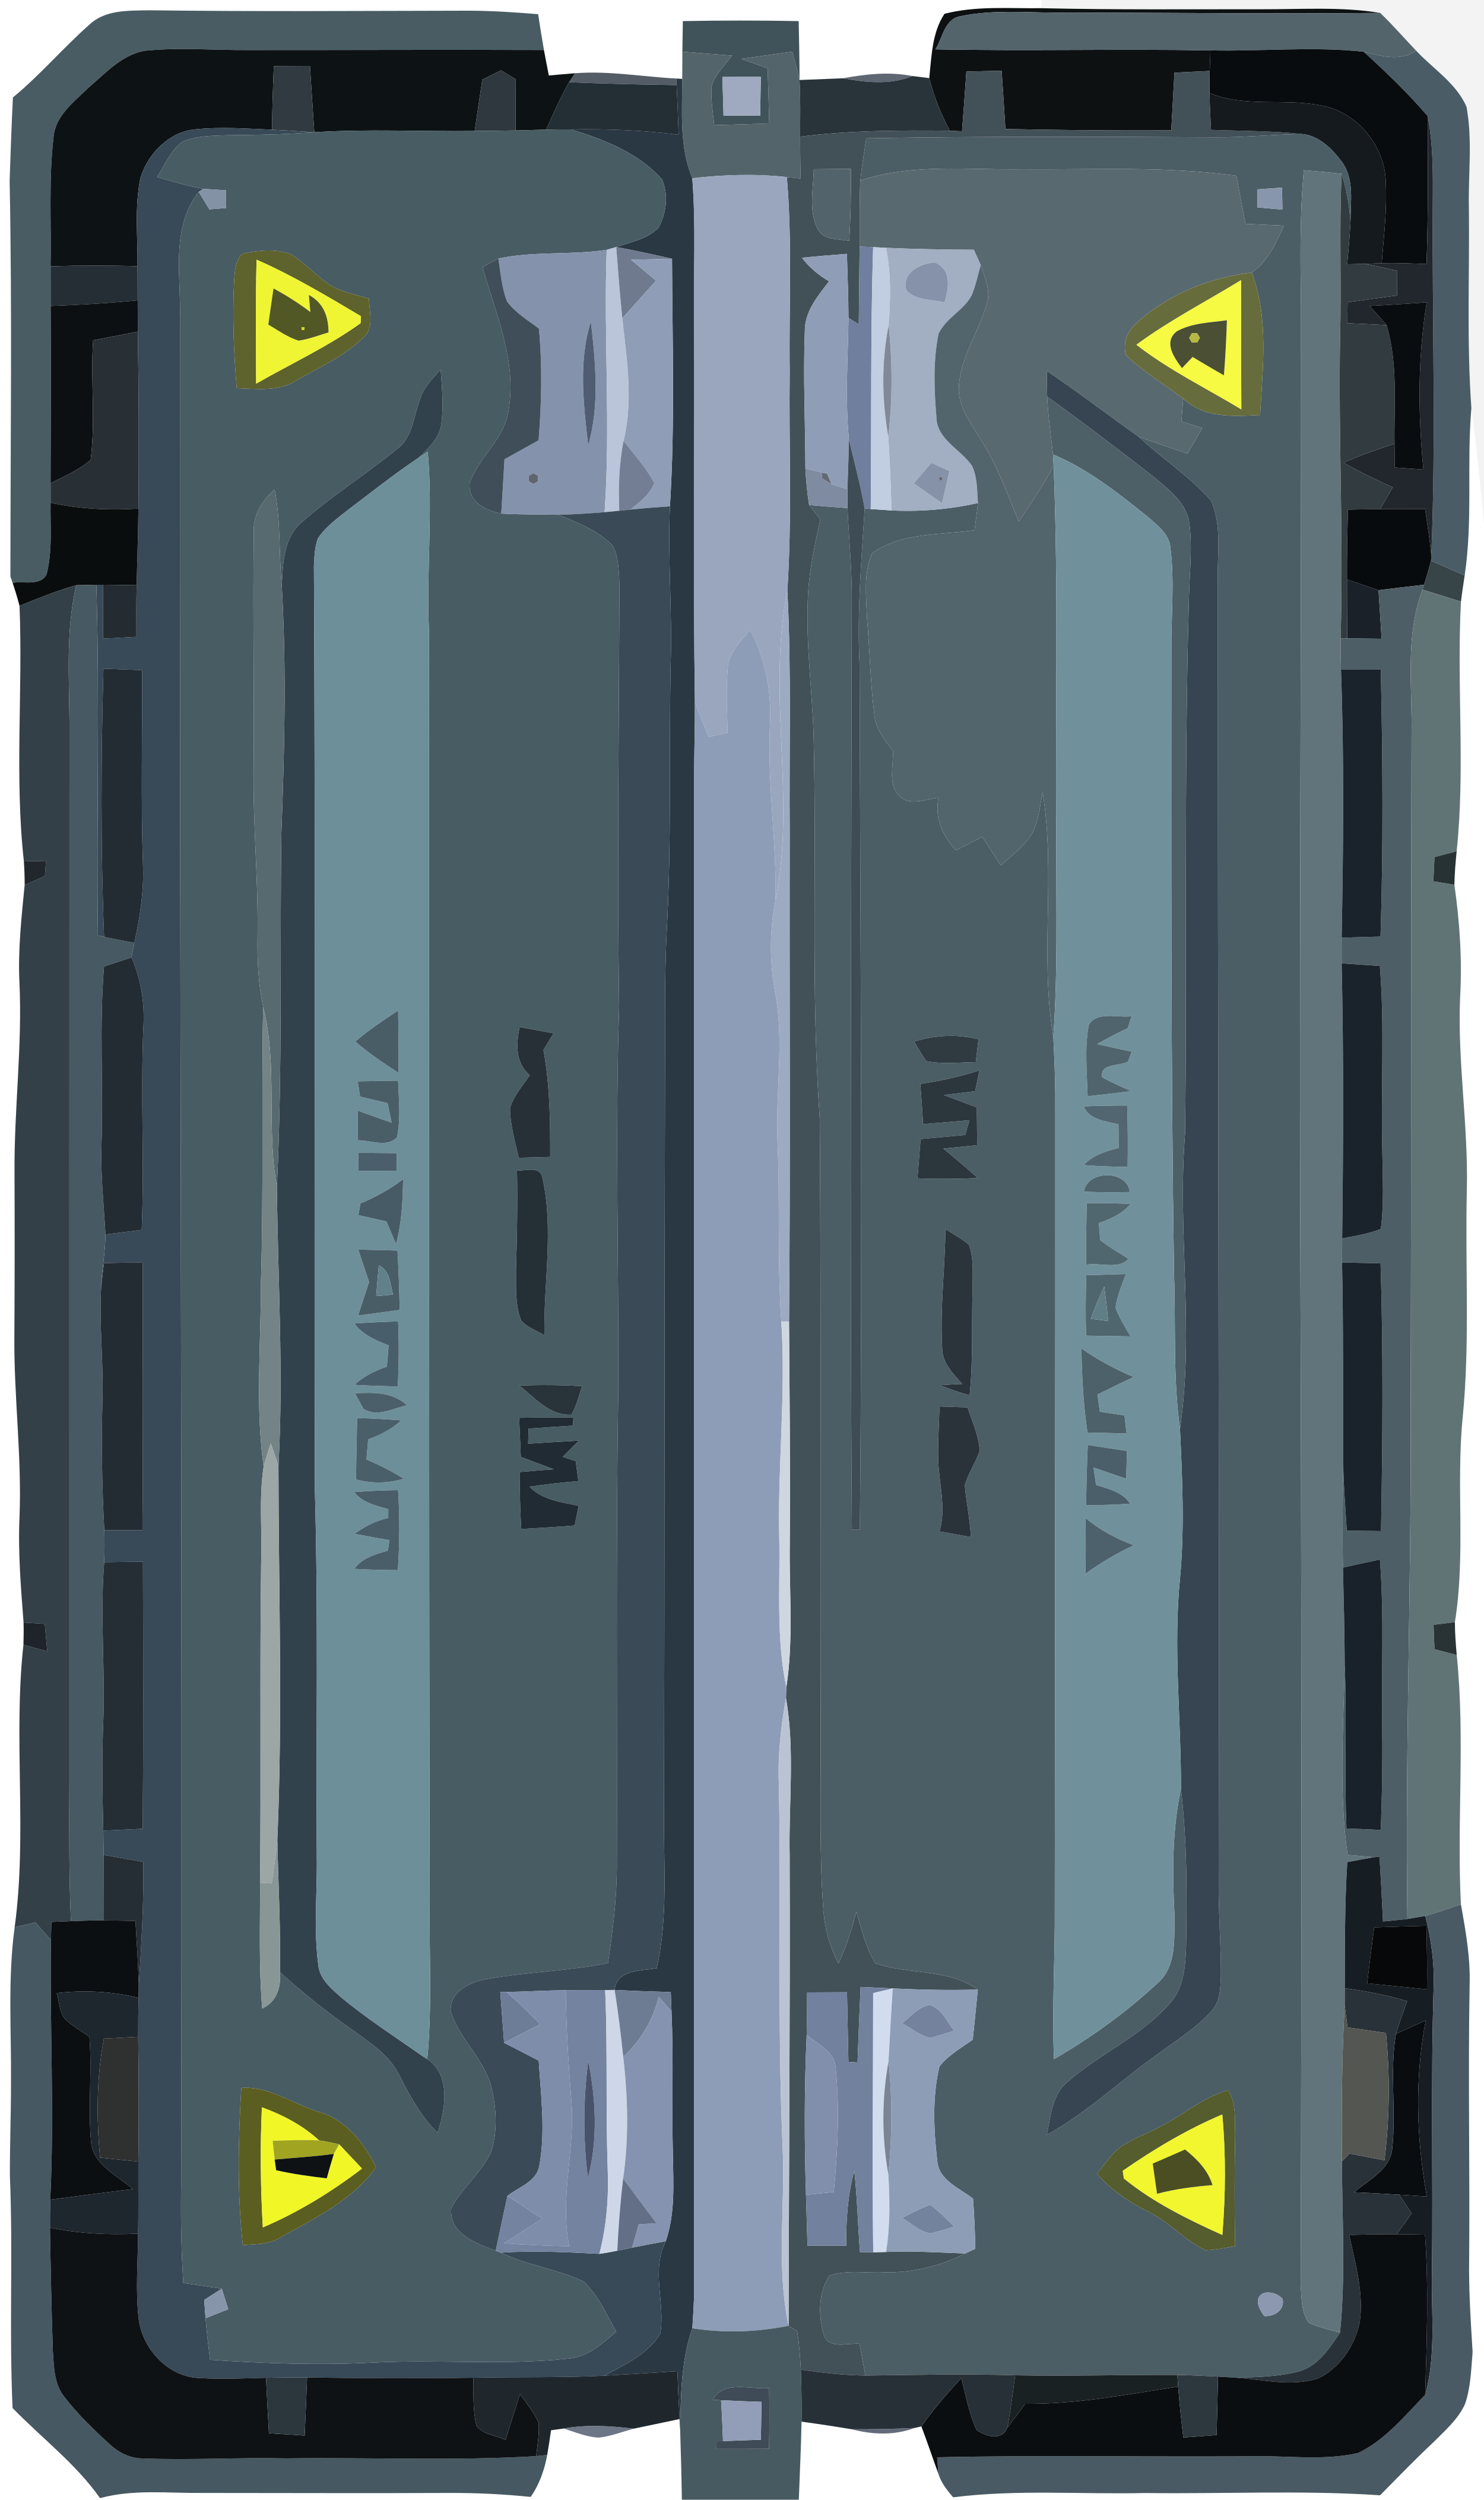 <?xml version="1.0" encoding="UTF-8" ?>
<!DOCTYPE svg PUBLIC "-//W3C//DTD SVG 1.1//EN" "http://www.w3.org/Graphics/SVG/1.1/DTD/svg11.dtd">
<svg width="228pt" height="384pt" viewBox="0 0 228 384" version="1.1" xmlns="http://www.w3.org/2000/svg">
<g id="#00000032">
</g>
<g id="#0000000d">
<path fill="#000000" opacity="0.05" d=" M 159.99 0.00 L 228.00 0.00 L 228.00 80.71 C 227.47 74.70 226.87 68.69 226.06 62.71 C 225.33 52.49 225.79 42.24 225.68 32.00 C 225.56 26.82 226.26 21.56 225.32 16.43 C 223.77 12.80 220.20 10.60 217.58 7.79 C 215.73 5.86 213.98 3.83 212.05 1.98 C 206.08 1.01 200.01 1.44 194.00 1.42 C 182.67 1.41 171.34 1.52 160.01 1.26 L 159.99 0.00 Z" />
</g>
<g id="#0d1112ff">
<path fill="#0d1112" opacity="1.00" d=" M 145.11 2.12 C 149.96 0.87 155.05 1.32 160.01 1.26 C 171.34 1.52 182.67 1.41 194.00 1.42 C 200.01 1.44 206.08 1.01 212.05 1.98 C 196.03 2.16 180.01 1.93 164.00 1.94 C 158.48 2.03 152.87 1.35 147.43 2.52 C 145.10 3.01 144.82 5.85 143.73 7.58 C 157.81 7.86 171.89 7.50 185.97 7.74 C 185.95 8.53 185.89 10.11 185.86 10.90 C 184.05 10.98 182.24 11.07 180.44 11.16 C 180.28 14.11 180.12 17.06 179.95 20.01 C 171.46 20.09 162.96 19.98 154.47 19.82 C 154.29 16.83 154.10 13.85 153.89 10.87 C 152.08 10.90 150.27 10.95 148.47 10.99 C 148.26 14.05 148.05 17.11 147.80 20.16 C 147.34 20.14 146.41 20.10 145.94 20.08 C 144.55 17.53 143.49 14.81 142.77 12.00 C 143.13 8.66 143.19 5.01 145.11 2.12 Z" />
</g>
<g id="#495c63ff">
<path fill="#495c63" opacity="1.00" d=" M 13.74 3.78 C 16.21 1.45 19.80 1.65 22.95 1.58 C 39.30 1.79 55.65 1.67 72.00 1.64 C 75.57 1.65 79.13 1.89 82.68 2.18 C 82.96 4.02 83.25 5.85 83.57 7.68 C 68.38 7.62 53.19 7.70 38.00 7.69 C 32.99 7.72 27.96 7.30 22.95 7.73 C 19.05 8.00 16.34 11.16 13.54 13.52 C 11.38 15.66 8.54 17.73 8.23 21.01 C 7.47 27.61 7.89 34.28 7.77 40.91 C 7.77 42.94 7.77 44.97 7.78 47.00 C 7.84 56.08 7.80 65.15 7.77 74.22 C 7.77 74.98 7.77 76.49 7.77 77.24 C 7.71 80.91 8.09 84.67 7.15 88.26 C 6.13 90.09 3.64 89.22 1.94 89.54 L 1.60 88.57 C 1.60 68.29 1.88 48.02 1.48 27.75 C 1.62 23.49 1.78 19.23 1.98 14.97 C 6.17 11.53 9.68 7.36 13.74 3.78 Z" />
</g>
<g id="#54646bfe">
<path fill="#54646b" opacity="1.00" d=" M 147.43 2.52 C 152.87 1.35 158.48 2.03 164.00 1.94 C 180.01 1.93 196.03 2.16 212.05 1.98 C 213.98 3.83 215.73 5.86 217.58 7.79 C 215.08 9.51 212.18 8.58 209.51 7.95 C 201.69 7.10 193.81 7.93 185.97 7.74 C 171.89 7.50 157.81 7.86 143.73 7.58 C 144.82 5.85 145.10 3.01 147.43 2.52 Z" />
</g>
<g id="#41535aff">
<path fill="#41535a" opacity="1.00" d=" M 104.91 3.24 C 110.84 3.13 116.77 3.13 122.71 3.24 C 122.78 6.26 122.83 9.27 122.84 12.29 C 122.51 10.83 122.12 9.39 121.73 7.94 C 119.12 8.31 116.50 8.68 113.88 9.04 C 115.23 9.53 116.59 10.02 117.94 10.50 C 118.04 13.32 118.11 16.15 118.18 18.97 C 115.36 19.06 112.55 19.15 109.74 19.23 C 109.51 17.25 109.19 15.26 109.33 13.26 C 109.85 11.41 111.36 10.05 112.47 8.54 C 109.93 8.36 107.38 8.14 104.84 7.93 C 104.86 6.36 104.88 4.80 104.91 3.24 M 110.99 11.82 C 111.04 13.80 111.10 15.78 111.16 17.76 C 113.04 17.76 114.91 17.76 116.79 17.78 C 116.82 15.79 116.85 13.80 116.89 11.81 C 114.92 11.80 112.96 11.81 110.99 11.82 Z" />
</g>
<g id="#4a5d66ff">
<path fill="#4a5d66" opacity="1.00" d=" M 209.51 7.95 C 212.18 8.58 215.08 9.51 217.58 7.79 C 220.20 10.60 223.77 12.80 225.32 16.43 C 226.26 21.56 225.56 26.82 225.68 32.00 C 225.79 42.24 225.33 52.49 226.06 62.71 C 225.32 71.26 226.31 79.90 225.03 88.40 C 223.30 87.65 221.58 86.90 219.86 86.15 L 219.90 85.27 C 220.65 67.20 220.01 49.10 220.13 31.01 C 220.16 26.62 220.19 22.18 219.35 17.85 C 216.32 14.31 212.95 11.08 209.51 7.95 Z" />
</g>
<g id="#0d1214ff">
<path fill="#0d1214" opacity="1.00" d=" M 13.54 13.52 C 16.34 11.16 19.05 8.00 22.95 7.73 C 27.96 7.30 32.99 7.72 38.00 7.69 C 53.19 7.70 68.38 7.62 83.57 7.68 C 83.81 8.99 84.07 10.30 84.32 11.60 C 85.67 11.48 87.01 11.35 88.36 11.25 C 88.13 11.60 87.66 12.29 87.43 12.64 C 86.09 14.98 85.00 17.44 83.92 19.91 C 82.35 19.95 80.79 20.00 79.22 20.04 C 79.22 17.41 79.21 14.78 79.20 12.15 C 78.64 11.81 77.53 11.14 76.97 10.80 C 76.02 11.28 75.06 11.76 74.10 12.23 C 73.70 14.86 73.31 17.49 72.93 20.12 C 64.72 20.22 56.50 19.79 48.29 20.31 C 48.06 16.91 47.83 13.52 47.62 10.12 C 45.77 10.13 43.92 10.14 42.07 10.15 C 41.93 13.41 41.83 16.66 41.79 19.92 C 37.87 19.76 33.92 19.46 29.99 19.87 C 25.97 20.22 22.68 23.64 21.56 27.38 C 20.66 31.82 21.17 36.40 21.13 40.90 C 16.68 40.76 12.22 40.77 7.77 40.91 C 7.89 34.28 7.47 27.61 8.23 21.01 C 8.54 17.73 11.38 15.66 13.54 13.52 Z" />
</g>
<g id="#53646bff">
<path fill="#53646b" opacity="1.00" d=" M 104.84 7.93 C 107.38 8.14 109.93 8.36 112.47 8.54 C 111.36 10.05 109.85 11.41 109.33 13.26 C 109.19 15.26 109.51 17.25 109.74 19.23 C 112.55 19.15 115.36 19.06 118.18 18.97 C 118.11 16.15 118.04 13.32 117.94 10.50 C 116.59 10.02 115.23 9.53 113.88 9.04 C 116.50 8.68 119.12 8.31 121.73 7.94 C 122.12 9.39 122.51 10.83 122.84 12.29 C 123.01 15.19 122.93 18.09 122.93 20.99 C 122.92 23.13 122.96 25.28 123.01 27.42 C 122.48 27.37 121.42 27.26 120.89 27.20 C 116.05 26.67 111.18 26.83 106.36 27.38 C 104.34 22.54 104.82 17.23 104.82 12.12 C 104.82 10.72 104.83 9.32 104.84 7.93 Z" />
</g>
<g id="#080c0fff">
<path fill="#080c0f" opacity="1.00" d=" M 185.97 7.74 C 193.81 7.93 201.69 7.10 209.51 7.95 C 212.95 11.08 216.32 14.31 219.35 17.85 C 219.38 25.42 219.45 33.00 219.17 40.57 C 216.87 40.46 214.58 40.38 212.28 40.43 C 212.61 36.30 213.12 32.15 212.91 28.00 C 212.80 22.39 208.44 17.09 202.86 16.18 C 197.23 15.07 191.26 16.55 185.83 14.29 C 185.84 13.44 185.86 11.75 185.86 10.90 C 185.89 10.11 185.95 8.53 185.97 7.74 Z" />
</g>
<g id="#313a40ff">
<path fill="#313a40" opacity="1.00" d=" M 42.07 10.15 C 43.92 10.14 45.77 10.13 47.62 10.12 C 47.83 13.52 48.06 16.91 48.29 20.31 C 46.13 20.17 43.96 20.04 41.79 19.92 C 41.83 16.66 41.93 13.41 42.07 10.15 Z" />
</g>
<g id="#2f383eff">
<path fill="#2f383e" opacity="1.00" d=" M 74.10 12.23 C 75.06 11.76 76.02 11.28 76.97 10.80 C 77.53 11.14 78.64 11.81 79.20 12.15 C 79.21 14.78 79.22 17.41 79.22 20.04 C 77.12 20.08 75.02 20.10 72.93 20.12 C 73.31 17.49 73.70 14.86 74.10 12.23 Z" />
</g>
<g id="#37404cda">
<path fill="#37404c" opacity="0.85" d=" M 88.36 11.25 C 93.56 10.85 98.73 11.80 103.91 12.06 L 103.96 13.08 C 98.45 13.00 92.93 12.87 87.43 12.64 C 87.66 12.29 88.13 11.60 88.36 11.25 Z" />
</g>
<g id="#434d5bda">
<path fill="#434d5b" opacity="0.85" d=" M 129.49 12.03 C 133.01 11.38 136.62 10.98 140.18 11.68 C 136.74 13.08 133.04 12.67 129.49 12.03 Z" />
</g>
<g id="#283439ff">
<path fill="#283439" opacity="1.00" d=" M 140.18 11.68 C 141.04 11.78 141.91 11.88 142.77 12.00 C 143.49 14.81 144.55 17.53 145.94 20.08 C 138.27 20.01 130.56 20.01 122.93 20.99 C 122.93 18.09 123.01 15.19 122.84 12.29 C 125.06 12.20 127.27 12.12 129.49 12.03 C 133.04 12.67 136.74 13.08 140.18 11.68 Z" />
</g>
<g id="#425157ff">
<path fill="#425157" opacity="1.00" d=" M 148.47 10.99 C 150.27 10.95 152.08 10.90 153.89 10.87 C 154.10 13.85 154.29 16.83 154.47 19.82 C 162.96 19.98 171.46 20.09 179.95 20.01 C 180.12 17.06 180.28 14.11 180.44 11.16 C 182.24 11.07 184.05 10.98 185.86 10.90 C 185.86 11.75 185.84 13.44 185.83 14.29 C 185.87 16.18 185.96 18.06 186.06 19.95 C 190.73 20.11 195.42 20.09 200.08 20.59 C 195.71 20.65 191.35 21.10 186.98 21.09 C 169.02 21.00 151.06 20.92 133.10 21.24 C 132.76 23.39 132.40 25.55 132.18 27.72 C 132.01 31.11 132.09 34.50 132.07 37.89 C 132.04 41.87 131.97 45.85 131.94 49.82 C 131.54 49.58 130.75 49.08 130.36 48.84 C 130.35 45.56 130.21 42.28 130.12 39.00 C 127.81 39.17 125.50 39.36 123.20 39.60 C 124.35 41.07 125.76 42.29 127.38 43.21 C 125.65 45.45 123.61 47.85 123.65 50.90 C 123.38 57.91 123.72 64.94 123.74 71.96 C 123.84 73.84 124.01 75.71 124.31 77.58 C 124.87 78.32 125.45 79.06 126.03 79.79 C 125.24 83.48 124.40 87.19 124.17 90.97 C 123.71 98.31 124.76 105.63 125.00 112.96 C 125.49 132.62 124.56 152.32 125.95 171.96 C 126.17 203.31 125.99 234.66 126.08 266.00 C 126.12 275.01 125.85 284.03 126.47 293.02 C 126.65 296.02 127.42 298.96 128.82 301.62 C 130.04 299.08 130.85 296.37 131.58 293.66 C 132.38 296.36 132.98 299.20 134.52 301.61 C 139.65 303.39 145.58 302.34 150.23 305.63 C 145.87 305.77 141.51 305.66 137.16 305.46 C 135.51 305.38 133.86 305.31 132.22 305.23 C 132.04 309.10 131.89 312.96 131.75 316.83 C 131.40 316.81 130.70 316.76 130.35 316.73 C 130.28 313.17 130.21 309.60 130.13 306.04 C 128.06 306.05 126.00 306.06 123.94 306.07 C 123.95 308.24 123.97 310.41 123.94 312.59 C 123.56 320.77 123.57 328.97 123.83 337.16 C 123.91 339.77 123.99 342.38 124.06 344.99 C 126.05 344.98 128.03 344.97 130.02 344.97 C 129.97 341.10 130.23 337.21 131.25 333.46 C 131.71 337.62 131.79 341.80 132.13 345.97 C 132.64 345.98 133.65 345.99 134.16 345.99 C 134.65 345.98 135.63 345.95 136.13 345.94 C 140.18 345.76 144.24 346.03 148.30 346.17 C 144.47 348.09 140.24 349.15 135.94 349.07 C 133.11 349.24 130.15 348.63 127.42 349.57 C 125.75 352.16 125.72 355.57 126.50 358.47 C 127.17 361.03 130.16 359.90 132.05 360.05 C 132.36 361.67 132.66 363.30 132.96 364.93 C 129.63 364.88 126.32 364.51 123.04 364.03 C 122.93 362.04 122.79 360.06 122.47 358.11 C 122.14 357.90 121.49 357.49 121.16 357.28 C 121.20 333.19 121.40 309.11 121.32 285.02 C 121.16 276.96 122.15 268.86 120.76 260.86 C 120.77 260.45 120.80 259.62 120.81 259.21 C 121.95 251.87 121.23 244.45 121.34 237.06 C 121.44 225.71 121.30 214.36 121.23 203.01 C 121.45 178.01 121.27 153.00 121.33 128.00 C 121.23 115.57 121.61 103.13 120.97 90.72 C 121.70 79.49 121.19 68.24 121.33 57.00 C 121.20 47.07 121.74 37.11 120.89 27.20 C 121.42 27.26 122.48 27.37 123.01 27.42 C 122.96 25.28 122.92 23.13 122.93 20.99 C 130.56 20.01 138.27 20.01 145.94 20.08 C 146.41 20.10 147.34 20.14 147.80 20.16 C 148.05 17.11 148.26 14.05 148.47 10.99 M 125.02 25.99 C 124.99 29.06 124.15 32.45 125.69 35.30 C 126.66 36.98 128.84 36.63 130.47 37.03 C 130.69 33.34 130.76 29.64 130.74 25.94 C 128.83 25.95 126.92 25.97 125.02 25.99 Z" />
</g>
<g id="#2a3843ff">
<path fill="#2a3843" opacity="1.00" d=" M 103.91 12.06 L 104.82 12.12 C 104.82 17.23 104.34 22.54 106.36 27.38 C 106.93 34.58 106.54 41.80 106.64 49.00 C 106.73 68.61 106.48 88.22 106.76 107.82 C 106.78 111.88 106.64 115.94 106.64 120.00 C 106.66 197.35 106.63 274.69 106.65 352.03 C 106.61 353.91 106.50 355.78 106.37 357.66 C 104.60 362.70 104.61 368.09 104.50 373.37 C 104.48 372.93 104.43 372.05 104.41 371.61 C 104.27 369.16 104.17 366.70 104.08 364.25 C 100.33 364.51 96.57 364.74 92.81 364.95 C 95.95 363.29 99.51 361.65 101.43 358.52 C 102.27 353.81 99.96 348.83 102.29 344.29 C 103.76 340.01 103.45 335.44 103.38 331.00 C 103.20 323.67 103.50 316.33 103.17 309.01 C 103.15 308.26 103.09 306.77 103.06 306.02 C 100.18 305.93 97.31 305.84 94.43 305.69 C 94.81 302.44 98.51 302.82 100.90 302.35 C 102.71 294.35 101.90 286.12 102.02 278.00 C 102.11 238.66 102.07 199.33 102.18 160.00 C 102.17 154.39 102.15 148.79 102.43 143.19 C 103.19 129.47 102.77 115.73 103.04 102.00 C 103.30 93.92 102.58 85.85 102.93 77.78 C 103.72 65.12 103.30 52.42 103.25 39.75 C 100.40 39.09 97.55 38.49 94.68 37.95 C 96.91 37.19 99.44 36.73 101.16 35.01 C 102.39 32.79 102.74 29.91 101.71 27.55 C 98.13 23.48 92.82 21.46 87.77 19.88 C 93.29 19.77 98.80 20.01 104.27 20.70 C 104.18 18.16 104.08 15.62 103.96 13.08 L 103.91 12.06 Z" />
</g>
<g id="#9fa9bfff">
<path fill="#9fa9bf" opacity="1.00" d=" M 110.99 11.82 C 112.96 11.81 114.92 11.80 116.89 11.81 C 116.85 13.80 116.82 15.79 116.79 17.78 C 114.91 17.76 113.04 17.76 111.16 17.76 C 111.10 15.78 111.04 13.80 110.99 11.82 Z" />
</g>
<g id="#242e35ff">
<path fill="#242e35" opacity="1.00" d=" M 83.92 19.91 C 85.00 17.44 86.09 14.98 87.43 12.64 C 92.93 12.87 98.45 13.00 103.96 13.08 C 104.08 15.62 104.18 18.16 104.27 20.70 C 98.80 20.01 93.29 19.77 87.77 19.88 C 86.49 19.87 85.21 19.88 83.92 19.91 Z" />
</g>
<g id="#141a1dff">
<path fill="#141a1d" opacity="1.00" d=" M 185.83 14.29 C 191.26 16.55 197.23 15.07 202.86 16.18 C 208.44 17.09 212.80 22.39 212.91 28.00 C 213.12 32.15 212.61 36.30 212.28 40.43 C 211.64 40.46 210.35 40.50 209.71 40.53 C 209.03 40.54 207.66 40.58 206.98 40.59 C 207.17 38.47 207.38 36.34 207.48 34.21 C 207.48 31.07 208.15 27.50 206.12 24.80 C 204.64 22.83 202.66 20.85 200.08 20.59 C 195.42 20.09 190.73 20.11 186.06 19.95 C 185.96 18.06 185.87 16.18 185.83 14.29 Z" />
</g>
<g id="#01010158">
</g>
<g id="#21272cff">
<path fill="#21272c" opacity="1.00" d=" M 219.35 17.85 C 220.19 22.18 220.16 26.62 220.13 31.01 C 220.01 49.10 220.65 67.20 219.90 85.27 C 219.68 82.91 219.30 80.56 218.95 78.21 C 216.65 78.20 214.35 78.18 212.05 78.20 C 212.69 77.08 213.33 75.97 213.98 74.85 C 211.40 73.69 208.85 72.49 206.41 71.08 C 208.95 69.93 211.61 69.05 214.25 68.16 C 214.26 69.38 214.27 70.60 214.30 71.82 C 215.76 71.92 217.22 72.02 218.69 72.13 C 217.86 63.58 217.80 54.94 219.20 46.45 C 216.27 46.65 213.35 46.85 210.42 47.00 C 211.30 47.97 212.19 48.93 213.03 49.93 C 211.02 49.83 209.01 49.73 207.01 49.64 C 207.01 48.57 207.02 47.50 207.04 46.43 C 209.58 46.08 212.12 45.73 214.66 45.39 C 214.66 44.12 214.66 42.86 214.67 41.60 C 213.02 41.22 211.37 40.84 209.71 40.53 C 210.35 40.50 211.64 40.46 212.28 40.43 C 214.58 40.38 216.87 40.46 219.17 40.57 C 219.45 33.00 219.38 25.42 219.35 17.85 Z" />
</g>
<g id="#384957ff">
<path fill="#384957" opacity="1.00" d=" M 21.56 27.38 C 22.68 23.64 25.97 20.22 29.99 19.87 C 33.92 19.46 37.87 19.76 41.79 19.92 C 43.96 20.04 46.13 20.17 48.29 20.31 C 43.84 20.65 39.38 20.74 34.92 20.77 C 32.58 20.88 30.10 20.81 27.93 21.82 C 26.18 23.19 25.32 25.35 24.15 27.19 C 26.48 27.89 28.83 28.58 31.23 29.01 L 30.53 29.47 C 26.16 35.05 27.85 42.47 27.65 49.00 C 27.56 144.66 28.06 240.33 27.83 335.99 C 27.75 340.90 27.85 345.80 28.16 350.70 C 30.13 350.99 32.10 351.28 34.07 351.58 C 33.17 352.15 32.27 352.73 31.37 353.31 C 31.44 354.24 31.51 355.18 31.58 356.12 C 31.76 358.25 32.01 360.38 32.27 362.51 C 40.67 363.07 49.09 363.39 57.50 362.93 C 67.37 362.43 77.28 363.39 87.12 362.34 C 90.18 362.21 92.48 360.06 94.69 358.18 C 93.13 355.52 91.93 352.51 89.57 350.43 C 85.53 348.55 81.00 347.98 76.96 346.05 C 82.00 345.71 87.05 345.97 92.09 346.23 C 93.02 346.10 93.93 345.93 94.84 345.75 C 95.41 345.64 96.54 345.40 97.11 345.28 C 98.83 344.93 100.56 344.61 102.29 344.29 C 99.96 348.83 102.27 353.81 101.43 358.52 C 99.51 361.65 95.95 363.29 92.81 364.95 C 86.13 365.30 79.43 365.10 72.74 365.26 C 64.22 365.39 55.70 365.35 47.18 365.22 C 45.08 365.21 42.97 365.22 40.87 365.27 C 37.55 365.33 34.23 365.54 30.92 365.32 C 25.89 365.32 21.70 360.75 21.27 355.91 C 20.82 351.66 21.18 347.39 21.22 343.13 C 21.28 339.44 21.23 335.75 21.25 332.06 C 21.35 325.67 21.32 319.28 21.23 312.89 C 21.22 310.90 21.25 308.90 21.28 306.91 C 21.29 306.47 21.30 305.60 21.31 305.16 C 21.71 298.79 22.12 292.41 22.01 286.02 C 19.97 285.66 17.94 285.30 15.91 284.95 C 15.90 283.70 15.89 282.46 15.87 281.21 C 17.89 281.12 19.91 281.02 21.93 280.93 C 22.04 267.26 22.00 253.58 21.96 239.91 C 19.98 239.92 17.99 239.95 16.01 239.98 C 16.07 238.34 16.07 236.70 16.03 235.06 C 17.98 235.07 19.93 235.06 21.88 235.06 C 22.00 221.36 21.93 207.66 21.92 193.96 C 19.94 193.96 17.96 193.97 15.98 194.05 C 15.79 195.41 15.63 196.77 15.52 198.14 C 15.60 195.29 16.18 192.47 16.20 189.63 C 18.06 189.41 19.91 189.17 21.77 188.93 C 22.19 178.62 21.59 168.30 22.02 157.99 C 22.27 154.25 21.69 150.52 20.21 147.08 C 20.35 146.33 20.49 145.59 20.64 144.84 C 21.48 140.96 22.12 137.01 21.97 133.02 C 21.62 123.00 21.88 112.97 21.83 102.94 C 19.85 102.87 17.87 102.79 15.89 102.72 C 15.52 116.44 15.45 130.20 15.99 143.92 L 15.04 143.69 C 14.80 125.74 15.34 107.77 14.80 89.83 L 15.85 89.83 C 15.84 92.59 15.84 95.35 15.84 98.11 C 17.54 98.02 19.25 97.92 20.96 97.83 C 20.94 95.18 20.94 92.54 20.99 89.90 C 21.08 85.98 21.22 82.05 21.26 78.13 C 21.37 69.06 21.32 60.00 21.17 50.94 C 21.16 49.34 21.16 47.74 21.15 46.14 C 21.15 44.39 21.14 42.64 21.13 40.90 C 21.17 36.40 20.66 31.82 21.56 27.38 Z" />
</g>
<g id="#485c64ff">
<path fill="#485c64" opacity="1.00" d=" M 48.29 20.31 C 56.50 19.79 64.72 20.22 72.93 20.12 C 75.02 20.10 77.12 20.08 79.22 20.04 C 80.79 20.00 82.35 19.95 83.92 19.91 C 85.21 19.88 86.49 19.87 87.77 19.88 C 92.82 21.46 98.13 23.48 101.71 27.55 C 102.74 29.91 102.39 32.79 101.16 35.01 C 99.44 36.73 96.91 37.19 94.68 37.95 C 94.32 38.06 93.58 38.27 93.21 38.38 C 87.70 39.21 82.05 38.56 76.57 39.71 C 75.96 40.04 74.75 40.70 74.14 41.03 C 76.15 48.18 79.43 55.40 78.14 63.00 C 77.55 67.35 73.69 70.13 72.18 74.08 C 71.77 77.01 74.57 78.44 77.01 78.89 C 79.93 79.05 82.87 79.03 85.80 79.08 C 88.77 80.27 91.90 81.51 94.17 83.85 C 95.10 85.72 95.06 87.88 95.18 89.92 C 95.08 111.53 94.81 133.14 95.12 154.75 C 94.48 174.54 95.09 194.34 94.98 214.13 C 94.61 238.44 94.84 262.74 94.77 287.05 C 94.74 291.91 94.12 296.75 93.41 301.56 C 87.33 302.79 81.11 302.91 75.01 303.98 C 72.43 304.40 69.03 305.82 69.24 308.97 C 70.56 313.21 74.34 316.23 75.49 320.57 C 76.26 323.78 76.47 327.26 75.50 330.46 C 74.04 333.77 70.99 336.03 69.33 339.22 C 68.96 343.18 73.20 344.62 76.17 345.76 L 76.96 346.05 C 81.00 347.98 85.53 348.55 89.57 350.43 C 91.93 352.51 93.13 355.52 94.69 358.18 C 92.48 360.06 90.18 362.21 87.12 362.34 C 77.28 363.39 67.37 362.43 57.50 362.93 C 49.09 363.39 40.67 363.07 32.27 362.51 C 32.01 360.38 31.76 358.25 31.58 356.12 C 32.74 355.65 33.91 355.20 35.07 354.74 C 34.74 353.68 34.40 352.63 34.07 351.58 C 32.10 351.28 30.13 350.99 28.16 350.70 C 27.85 345.80 27.75 340.90 27.83 335.99 C 28.06 240.33 27.56 144.66 27.65 49.00 C 27.85 42.47 26.16 35.05 30.53 29.47 C 30.94 30.15 31.76 31.49 32.17 32.16 C 32.81 32.11 34.10 32.00 34.75 31.95 C 34.75 31.27 34.74 29.92 34.74 29.24 C 33.57 29.17 32.40 29.09 31.23 29.01 C 28.83 28.58 26.48 27.89 24.15 27.19 C 25.32 25.35 26.18 23.19 27.93 21.82 C 30.10 20.81 32.58 20.88 34.92 20.77 C 39.38 20.74 43.84 20.65 48.29 20.31 M 37.27 38.96 C 36.12 39.98 36.10 41.58 35.98 42.99 C 35.67 48.54 35.91 54.10 36.37 59.64 C 39.43 59.72 42.74 60.21 45.47 58.48 C 49.01 56.44 52.88 54.75 55.83 51.86 C 57.57 50.32 56.70 47.85 56.69 45.86 C 54.76 45.30 52.74 44.92 50.96 43.93 C 48.70 42.54 46.96 40.46 44.70 39.06 C 42.34 38.17 39.69 38.46 37.27 38.96 M 64.52 61.39 C 63.52 63.97 63.43 67.21 61.00 68.98 C 56.22 72.89 50.93 76.16 46.32 80.27 C 43.54 82.63 43.46 86.64 43.29 90.01 C 42.82 85.07 43.15 80.08 42.20 75.19 C 40.19 76.93 38.80 79.27 38.99 82.00 C 38.83 94.00 39.07 106.00 38.97 118.00 C 38.84 126.71 39.72 135.40 39.57 144.11 C 39.52 147.65 39.69 151.20 40.43 154.67 C 40.14 168.78 40.52 182.89 40.09 196.99 C 40.10 206.43 39.20 215.92 40.50 225.31 C 39.76 230.16 40.29 235.10 40.12 239.99 C 39.90 256.40 40.13 272.80 39.95 289.20 C 39.98 295.65 39.74 302.10 40.29 308.54 C 42.52 307.50 43.21 305.27 43.00 302.96 C 46.54 306.14 50.25 309.12 54.16 311.84 C 56.79 313.77 59.73 315.60 61.26 318.61 C 62.90 321.83 64.61 325.06 67.22 327.63 C 68.54 323.75 69.37 318.19 65.01 315.92 L 65.64 316.36 C 66.42 308.26 65.92 300.12 66.02 292.00 C 65.88 227.00 65.94 162.00 65.91 96.99 C 65.49 87.80 66.53 78.58 65.72 69.40 C 65.36 69.64 64.64 70.10 64.28 70.34 C 65.86 68.87 67.61 67.19 67.83 64.92 C 68.16 62.21 67.90 59.48 67.70 56.77 C 66.48 58.18 65.02 59.52 64.52 61.39 M 79.84 157.78 C 79.27 160.43 79.17 163.25 81.40 165.17 C 80.31 166.80 78.93 168.31 78.36 170.22 C 78.37 172.82 79.14 175.33 79.70 177.85 C 81.31 177.81 82.92 177.77 84.53 177.73 C 84.55 172.24 84.49 166.72 83.49 161.29 C 84.00 160.44 84.52 159.59 85.04 158.74 C 83.31 158.41 81.57 158.09 79.84 157.78 M 79.43 179.83 C 79.54 184.89 79.43 189.95 79.28 195.01 C 79.31 197.61 79.10 200.34 80.06 202.82 C 80.99 203.92 82.43 204.38 83.64 205.11 C 83.50 197.05 85.11 188.87 83.33 180.91 C 82.95 179.04 80.74 179.89 79.43 179.83 M 79.78 212.85 C 82.17 214.71 84.48 217.54 87.81 217.31 C 88.58 215.95 88.94 214.41 89.43 212.94 C 86.21 212.75 83.00 212.72 79.78 212.85 M 79.76 217.80 C 79.84 219.80 79.93 221.81 80.02 223.81 C 81.72 224.44 83.41 225.07 85.11 225.71 C 83.35 225.84 81.59 225.98 79.83 226.13 C 79.84 229.04 79.92 231.96 80.08 234.88 C 82.82 234.73 85.56 234.56 88.29 234.34 C 88.49 233.33 88.69 232.32 88.90 231.32 C 86.23 230.76 83.34 230.44 81.34 228.38 C 83.83 228.01 86.34 227.73 88.86 227.52 C 88.72 226.50 88.58 225.48 88.45 224.47 C 87.95 224.30 86.95 223.96 86.45 223.79 C 87.28 222.96 88.10 222.13 88.93 221.31 C 86.34 221.45 83.74 221.61 81.14 221.78 C 81.16 221.20 81.19 220.03 81.21 219.45 C 83.48 219.29 85.76 219.15 88.04 219.00 L 88.09 217.73 C 85.31 217.73 82.53 217.75 79.76 217.80 M 37.07 320.74 C 36.59 328.78 36.42 336.88 37.31 344.90 C 39.19 344.71 41.21 344.83 42.88 343.83 C 48.23 340.80 54.14 338.09 57.77 332.90 C 55.92 329.15 53.01 325.47 48.79 324.36 C 44.88 323.14 41.35 320.45 37.07 320.74 Z" />
</g>
<g id="#4b5e66ff">
<path fill="#4b5e66" opacity="1.00" d=" M 200.08 20.59 C 202.66 20.85 204.64 22.83 206.12 24.80 C 208.15 27.50 207.48 31.07 207.48 34.21 C 207.35 31.66 206.90 29.13 206.13 26.70 C 204.20 26.46 202.26 26.31 200.32 26.15 C 199.67 33.08 199.79 40.05 199.88 47.00 C 199.96 93.00 199.65 139.00 199.76 185.00 C 199.97 240.36 200.01 295.73 199.83 351.09 C 200.01 353.02 199.88 355.22 201.13 356.85 C 202.65 357.51 204.28 357.89 205.88 358.34 C 204.27 360.72 202.52 363.46 199.58 364.29 C 196.40 365.11 193.08 365.19 189.82 365.26 C 189.14 365.22 187.80 365.13 187.13 365.09 C 185.05 364.97 182.97 364.88 180.89 364.84 C 172.58 364.80 164.27 365.05 155.96 364.89 C 148.29 364.65 140.63 364.83 132.96 364.93 C 132.66 363.30 132.36 361.67 132.05 360.05 C 130.16 359.90 127.17 361.03 126.50 358.47 C 125.72 355.57 125.75 352.16 127.42 349.57 C 130.15 348.63 133.11 349.24 135.94 349.07 C 140.24 349.15 144.47 348.09 148.30 346.17 C 148.68 345.99 149.44 345.64 149.82 345.46 C 149.82 342.88 149.67 340.32 149.50 337.75 C 147.43 336.13 144.23 334.95 144.00 331.94 C 143.44 327.15 143.22 322.17 144.33 317.45 C 145.70 315.70 147.67 314.60 149.45 313.34 C 149.73 310.77 149.97 308.20 150.23 305.63 C 145.58 302.34 139.65 303.39 134.52 301.61 C 132.98 299.20 132.38 296.36 131.58 293.66 C 130.85 296.37 130.04 299.08 128.82 301.62 C 127.42 298.96 126.65 296.02 126.47 293.02 C 125.85 284.03 126.12 275.01 126.08 266.00 C 125.99 234.66 126.17 203.31 125.95 171.96 C 124.56 152.32 125.49 132.62 125.00 112.96 C 124.76 105.63 123.71 98.31 124.17 90.97 C 124.40 87.19 125.24 83.48 126.03 79.79 C 125.45 79.06 124.87 78.32 124.31 77.58 C 126.28 77.75 128.24 77.91 130.21 78.05 C 130.40 82.36 130.82 86.66 130.86 90.98 C 130.81 138.97 130.53 186.97 130.88 234.96 L 132.11 234.95 C 132.52 190.64 132.20 146.32 132.06 102.01 C 131.66 94.02 132.35 86.06 132.85 78.09 L 133.78 78.20 C 134.58 78.26 136.17 78.36 136.97 78.41 C 141.43 78.63 145.90 78.25 150.25 77.27 C 150.11 78.67 149.91 80.06 149.72 81.45 C 144.46 82.20 138.51 81.76 134.00 84.99 C 132.62 88.08 133.10 91.58 133.20 94.86 C 133.63 99.79 133.71 104.76 134.32 109.67 C 134.46 111.90 135.93 113.65 137.19 115.37 C 137.31 117.58 136.42 120.25 137.99 122.08 C 139.57 123.99 142.15 122.75 144.20 122.54 C 143.54 125.60 144.81 128.38 146.86 130.61 C 148.21 129.92 149.58 129.23 150.94 128.55 C 151.87 130.01 152.81 131.48 153.75 132.94 C 155.46 131.41 157.36 129.99 158.59 128.01 C 159.59 126.06 159.75 123.83 160.19 121.72 C 162.23 134.17 159.73 146.84 161.83 159.28 C 161.97 162.18 162.10 165.08 162.13 167.98 C 162.16 210.65 162.08 253.33 162.05 296.00 C 161.99 302.77 161.64 309.55 161.94 316.32 C 167.59 313.04 172.94 309.19 177.74 304.75 C 180.86 302.12 180.38 297.68 180.44 294.02 C 180.12 287.61 180.08 281.15 181.44 274.84 C 182.40 282.89 182.36 291.00 182.23 299.09 C 182.12 302.10 181.88 305.42 179.73 307.76 C 175.32 312.84 168.90 315.48 163.93 319.90 C 161.58 321.89 161.46 325.17 160.82 327.95 C 167.15 324.46 172.37 319.39 178.26 315.26 C 180.93 313.29 183.80 311.51 186.04 309.03 C 187.50 307.53 187.51 305.32 187.58 303.37 C 187.59 298.57 187.19 293.79 187.23 289.00 C 187.35 222.67 187.08 156.34 187.11 90.01 C 186.91 85.67 187.88 80.95 186.04 76.89 C 182.76 73.18 178.52 70.43 174.90 67.06 C 177.38 68.01 179.92 68.82 182.44 69.67 C 183.20 68.37 183.96 67.07 184.72 65.76 C 183.65 65.42 182.58 65.08 181.51 64.74 C 181.60 63.57 181.70 62.41 181.79 61.24 C 185.00 64.29 189.53 63.96 193.60 63.75 C 194.00 56.46 194.95 48.89 192.33 41.87 C 194.80 40.14 196.05 37.33 197.25 34.67 C 195.28 34.57 193.32 34.48 191.36 34.39 C 190.88 31.93 190.41 29.47 189.96 27.00 C 179.04 25.48 167.99 26.09 157.00 26.00 C 148.72 26.13 140.20 25.07 132.18 27.72 C 132.40 25.55 132.76 23.39 133.10 21.24 C 151.06 20.92 169.02 21.00 186.98 21.09 C 191.35 21.10 195.71 20.65 200.08 20.59 M 193.18 29.09 C 193.18 29.78 193.18 31.17 193.18 31.86 C 194.46 31.97 195.74 32.09 197.03 32.20 C 197.02 31.36 196.99 29.66 196.97 28.82 C 195.71 28.91 194.44 29.00 193.18 29.09 M 140.46 160.00 C 141.03 161.03 141.65 162.03 142.30 163.01 C 144.81 163.50 147.39 163.21 149.92 163.15 C 150.02 162.27 150.22 160.52 150.33 159.65 C 147.05 158.82 143.67 159.01 140.46 160.00 M 141.38 166.51 C 141.56 168.57 141.72 170.63 141.80 172.69 C 144.18 172.49 146.56 172.28 148.94 172.08 C 148.78 172.64 148.45 173.78 148.29 174.35 C 146.00 174.56 143.72 174.78 141.44 174.98 C 141.28 176.99 141.12 179.00 140.96 181.02 C 144.06 181.13 147.16 181.11 150.25 180.97 C 148.50 179.43 146.72 177.92 144.92 176.44 C 146.66 176.27 148.39 176.09 150.13 175.92 C 150.12 173.98 150.10 172.05 150.08 170.12 C 148.39 169.48 146.69 168.85 145.00 168.22 C 146.60 168.02 148.21 167.82 149.82 167.62 C 150.04 166.55 150.26 165.49 150.48 164.43 C 147.51 165.40 144.46 166.05 141.38 166.51 M 145.25 188.82 C 145.20 194.94 144.39 201.05 144.76 207.16 C 144.79 209.41 146.46 211.03 147.83 212.60 C 146.70 212.65 145.57 212.71 144.44 212.79 C 145.92 213.39 147.43 213.92 148.97 214.34 C 149.54 208.89 149.24 203.41 149.43 197.94 C 149.41 195.70 149.64 193.37 148.87 191.22 C 147.75 190.29 146.48 189.58 145.25 188.82 M 144.35 216.06 C 144.26 218.80 144.09 221.55 144.14 224.29 C 144.28 227.95 145.39 231.62 144.36 235.25 C 145.96 235.55 147.56 235.84 149.16 236.12 C 149.04 233.45 148.47 230.83 148.23 228.18 C 148.75 226.30 149.91 224.68 150.52 222.84 C 150.37 220.52 149.35 218.38 148.66 216.20 C 147.22 216.15 145.79 216.10 144.35 216.06 M 178.61 326.51 C 176.59 327.60 174.42 328.39 172.47 329.59 C 170.84 330.71 169.78 332.43 168.55 333.94 C 170.74 336.40 173.45 338.29 176.39 339.73 C 179.63 341.28 181.99 344.18 185.23 345.68 C 186.76 345.62 188.26 345.30 189.77 345.04 C 189.65 339.35 189.66 333.65 189.77 327.96 C 189.70 325.65 189.98 323.13 188.70 321.08 C 184.96 322.12 181.99 324.74 178.61 326.51 M 194.24 352.22 C 192.50 352.94 193.43 354.70 194.24 355.79 C 195.78 355.91 197.43 354.86 197.06 353.14 C 196.27 352.34 195.33 352.04 194.24 352.22 Z" />
</g>
<g id="#53636bff">
<path fill="#53636b" opacity="1.00" d=" M 125.02 25.99 C 126.92 25.97 128.83 25.95 130.74 25.94 C 130.76 29.64 130.69 33.34 130.47 37.03 C 128.84 36.63 126.66 36.98 125.69 35.30 C 124.15 32.45 124.99 29.06 125.02 25.99 Z" />
</g>
<g id="#596970ff">
<path fill="#596970" opacity="1.00" d=" M 132.18 27.72 C 140.20 25.07 148.72 26.13 157.00 26.00 C 167.99 26.09 179.04 25.48 189.96 27.00 C 190.41 29.47 190.88 31.93 191.36 34.39 C 193.32 34.48 195.28 34.57 197.25 34.67 C 196.05 37.33 194.80 40.14 192.33 41.87 C 185.83 42.65 179.48 45.17 174.62 49.63 C 173.24 50.83 172.44 52.73 173.00 54.54 C 175.63 57.14 178.89 58.98 181.79 61.24 C 181.70 62.41 181.60 63.57 181.51 64.74 C 182.58 65.08 183.65 65.42 184.72 65.76 C 183.96 67.07 183.20 68.37 182.44 69.67 C 179.92 68.82 177.38 68.01 174.90 67.06 C 170.19 63.73 165.62 60.21 160.83 56.99 C 160.83 58.31 160.85 59.62 160.89 60.94 C 161.02 63.91 161.46 66.85 161.78 69.80 C 161.81 70.25 161.86 71.13 161.88 71.57 C 160.28 74.54 158.37 77.32 156.52 80.13 C 154.73 75.80 153.17 71.34 150.60 67.40 C 149.13 64.91 147.09 62.39 147.32 59.32 C 147.60 54.77 150.39 50.94 151.62 46.65 C 152.26 44.64 151.29 42.61 150.67 40.72 C 150.40 40.13 149.88 38.96 149.62 38.37 C 145.12 38.35 140.62 38.27 136.13 38.07 C 135.63 38.05 134.64 38.00 134.15 37.97 C 133.63 37.95 132.59 37.91 132.07 37.89 C 132.09 34.50 132.01 31.11 132.18 27.72 Z" />
</g>
<g id="#61747bff">
<path fill="#61747b" opacity="1.00" d=" M 200.32 26.15 C 202.26 26.31 204.20 26.46 206.13 26.70 C 205.73 35.12 206.12 43.56 205.89 52.00 C 205.62 67.35 206.44 82.70 205.97 98.06 C 205.96 99.66 205.99 101.26 206.03 102.86 C 206.53 116.58 206.39 130.32 206.13 144.04 C 206.12 145.36 206.12 146.67 206.13 147.99 C 206.45 162.07 206.38 176.15 206.21 190.24 C 206.20 191.47 206.19 192.70 206.19 193.94 C 206.41 204.21 206.32 214.48 206.34 224.74 C 206.33 230.10 206.22 235.45 206.33 240.81 C 206.45 245.79 206.58 250.76 206.60 255.74 C 206.41 265.47 205.67 275.26 207.04 284.94 C 208.40 285.07 209.77 285.19 211.14 285.30 C 209.75 285.53 208.37 285.80 207.00 286.06 C 206.59 292.51 206.64 298.97 206.61 305.43 C 206.61 306.09 206.61 307.40 206.60 308.06 C 206.14 316.04 206.11 324.03 206.18 332.02 C 206.19 340.79 206.77 349.59 205.88 358.34 C 204.28 357.89 202.65 357.51 201.13 356.85 C 199.88 355.22 200.01 353.02 199.83 351.09 C 200.01 295.73 199.97 240.36 199.76 185.00 C 199.65 139.00 199.96 93.00 199.88 47.00 C 199.79 40.05 199.67 33.08 200.32 26.15 Z" />
</g>
<g id="#99a6beff">
<path fill="#99a6be" opacity="1.00" d=" M 106.36 27.38 C 111.18 26.83 116.05 26.67 120.89 27.20 C 121.74 37.11 121.20 47.07 121.33 57.00 C 121.19 68.24 121.70 79.49 120.97 90.72 C 117.79 106.44 122.32 122.57 119.14 138.29 C 119.35 129.33 117.88 120.41 118.29 111.45 C 118.56 106.36 117.67 101.23 115.23 96.72 C 113.85 98.54 111.88 100.26 111.80 102.71 C 111.51 105.99 111.73 109.28 111.78 112.56 C 111.05 112.72 109.60 113.03 108.88 113.19 C 108.15 111.41 107.41 109.63 106.76 107.82 C 106.48 88.22 106.73 68.61 106.64 49.00 C 106.54 41.80 106.93 34.58 106.36 27.38 Z" />
</g>
<g id="#323b3fff">
<path fill="#323b3f" opacity="1.00" d=" M 206.13 26.70 C 206.90 29.13 207.35 31.66 207.48 34.21 C 207.38 36.34 207.17 38.47 206.98 40.59 C 207.66 40.58 209.03 40.54 209.71 40.53 C 211.37 40.84 213.02 41.22 214.67 41.60 C 214.66 42.86 214.66 44.12 214.66 45.39 C 212.12 45.73 209.58 46.08 207.04 46.43 C 207.02 47.50 207.01 48.57 207.01 49.64 C 209.01 49.73 211.02 49.83 213.03 49.93 C 214.81 55.84 214.16 62.08 214.25 68.16 C 211.61 69.05 208.95 69.93 206.41 71.08 C 208.85 72.49 211.40 73.69 213.98 74.85 C 213.33 75.97 212.69 77.08 212.05 78.20 C 210.40 78.22 208.74 78.26 207.10 78.29 C 207.00 81.87 206.94 85.45 206.95 89.03 C 206.95 92.04 206.96 95.05 206.98 98.07 L 205.97 98.06 C 206.44 82.70 205.62 67.35 205.89 52.00 C 206.12 43.56 205.73 35.12 206.13 26.70 Z" />
</g>
<g id="#020203a8">
</g>
<g id="#8492a5ff">
<path fill="#8492a5" opacity="1.00" d=" M 31.23 29.01 C 32.40 29.09 33.57 29.17 34.74 29.24 C 34.74 29.92 34.75 31.27 34.75 31.95 C 34.10 32.00 32.81 32.11 32.17 32.16 C 31.76 31.49 30.94 30.15 30.53 29.47 L 31.23 29.01 Z" />
</g>
<g id="#8896adff">
<path fill="#8896ad" opacity="1.00" d=" M 193.18 29.09 C 194.44 29.00 195.71 28.91 196.97 28.82 C 196.99 29.66 197.02 31.36 197.03 32.20 C 195.74 32.09 194.46 31.97 193.18 31.86 C 193.18 31.17 193.18 29.78 193.18 29.09 Z" />
</g>
<g id="#8592acff">
<path fill="#8592ac" opacity="1.00" d=" M 76.57 39.71 C 82.05 38.56 87.70 39.21 93.21 38.38 C 92.73 51.81 93.83 65.26 92.89 78.68 C 90.53 78.87 88.17 79.02 85.80 79.08 C 82.87 79.03 79.93 79.05 77.01 78.89 C 77.17 76.11 77.34 73.33 77.51 70.55 C 79.26 69.58 81.00 68.60 82.75 67.63 C 83.20 61.93 83.33 56.19 82.80 50.48 C 81.09 49.19 79.18 48.05 77.89 46.30 C 77.08 44.20 76.92 41.92 76.57 39.71 M 90.37 68.43 C 92.14 62.25 91.50 55.69 90.78 49.40 C 88.84 55.53 89.66 62.15 90.37 68.43 M 81.24 73.10 L 81.24 73.92 L 81.95 74.34 L 82.67 73.93 L 82.67 73.11 L 81.96 72.69 L 81.24 73.10 Z" />
</g>
<g id="#bac5daff">
<path fill="#bac5da" opacity="1.00" d=" M 93.21 38.38 C 93.58 38.27 94.32 38.06 94.68 37.95 C 94.96 41.60 95.24 45.25 95.61 48.89 C 96.29 55.14 97.34 61.51 95.80 67.73 C 95.11 71.26 94.99 74.87 95.14 78.46 C 94.58 78.52 93.45 78.62 92.89 78.68 C 93.83 65.26 92.73 51.81 93.21 38.38 Z" />
</g>
<g id="#6f7a8fff">
<path fill="#6f7a8f" opacity="1.00" d=" M 94.68 37.95 C 97.55 38.49 100.40 39.09 103.25 39.75 C 101.15 39.80 99.05 39.85 96.96 39.90 C 98.24 40.97 99.51 42.04 100.80 43.11 C 99.07 45.04 97.34 46.96 95.61 48.89 C 95.24 45.25 94.96 41.60 94.68 37.95 Z" />
</g>
<g id="#707f9eff">
<path fill="#707f9e" opacity="1.00" d=" M 132.07 37.89 C 132.59 37.91 133.63 37.95 134.15 37.97 C 133.72 51.38 133.92 64.79 133.78 78.20 L 132.85 78.09 C 132.19 74.54 131.27 71.04 130.43 67.53 C 129.83 61.31 130.27 55.07 130.36 48.84 C 130.75 49.08 131.54 49.58 131.94 49.82 C 131.97 45.85 132.04 41.87 132.07 37.89 Z" />
</g>
<g id="#c1cde0ff">
<path fill="#c1cde0" opacity="1.00" d=" M 134.15 37.97 C 134.64 38.00 135.63 38.05 136.13 38.07 C 136.92 41.98 136.83 46.00 136.53 49.96 C 135.42 55.61 135.47 61.38 136.47 67.04 C 136.71 70.83 136.88 74.62 136.97 78.41 C 136.17 78.36 134.58 78.26 133.78 78.20 C 133.92 64.79 133.72 51.38 134.15 37.97 Z" />
</g>
<g id="#a2aec2ff">
<path fill="#a2aec2" opacity="1.00" d=" M 136.13 38.07 C 140.62 38.27 145.12 38.35 149.62 38.37 C 149.88 38.96 150.40 40.13 150.67 40.72 C 150.25 42.29 149.90 43.88 149.28 45.38 C 148.04 47.71 145.27 48.89 144.19 51.30 C 143.35 55.48 143.52 59.81 143.87 64.04 C 143.91 67.54 147.61 69.00 149.36 71.58 C 150.17 73.35 150.11 75.36 150.25 77.27 C 145.90 78.25 141.43 78.63 136.97 78.41 C 136.88 74.62 136.71 70.83 136.47 67.04 C 137.15 61.36 137.12 55.64 136.53 49.96 C 136.83 46.00 136.92 41.98 136.13 38.07 M 139.25 44.59 C 140.74 46.20 143.15 45.96 145.11 46.46 C 145.79 44.27 146.24 41.46 143.67 40.32 C 141.42 40.42 138.49 41.91 139.25 44.59 M 143.10 71.10 C 142.19 72.15 141.29 73.20 140.39 74.25 C 141.83 75.28 143.29 76.30 144.74 77.32 C 145.12 75.67 145.50 74.02 145.87 72.36 C 144.94 71.94 144.02 71.52 143.10 71.10 Z" />
</g>
<g id="#5e622dff">
<path fill="#5e622d" opacity="1.00" d=" M 37.27 38.96 C 39.69 38.46 42.34 38.17 44.70 39.06 C 46.96 40.46 48.70 42.54 50.96 43.93 C 52.74 44.92 54.76 45.30 56.69 45.86 C 56.70 47.85 57.57 50.32 55.83 51.86 C 52.88 54.75 49.01 56.44 45.47 58.48 C 42.74 60.21 39.43 59.72 36.37 59.64 C 35.91 54.10 35.67 48.54 35.98 42.99 C 36.10 41.58 36.12 39.98 37.27 38.96 M 39.42 39.89 C 39.25 46.24 39.32 52.59 39.35 58.94 C 44.71 55.87 50.37 53.26 55.40 49.65 C 55.42 49.38 55.44 48.84 55.45 48.57 C 50.23 45.48 44.99 42.33 39.42 39.89 Z" />
</g>
<g id="#909db6ff">
<path fill="#909db6" opacity="1.00" d=" M 123.20 39.60 C 125.50 39.36 127.81 39.17 130.12 39.00 C 130.21 42.28 130.35 45.56 130.36 48.84 C 130.27 55.07 129.83 61.31 130.43 67.53 C 130.41 70.07 130.26 72.61 130.21 75.15 C 129.59 74.96 128.36 74.58 127.75 74.39 C 127.58 73.99 127.25 73.18 127.08 72.78 L 126.24 72.60 C 125.62 72.44 124.36 72.12 123.74 71.96 C 123.72 64.94 123.38 57.91 123.65 50.90 C 123.61 47.85 125.65 45.45 127.38 43.21 C 125.76 42.29 124.35 41.07 123.20 39.60 Z" />
</g>
<g id="#eff533ff">
<path fill="#eff533" opacity="1.00" d=" M 39.42 39.89 C 44.99 42.33 50.23 45.48 55.45 48.57 C 55.44 48.84 55.42 49.38 55.40 49.65 C 50.37 53.26 44.71 55.87 39.35 58.94 C 39.32 52.59 39.25 46.24 39.42 39.89 M 42.02 44.30 C 41.75 46.15 41.49 48.00 41.22 49.86 C 42.74 50.74 44.20 51.83 45.90 52.33 C 47.47 52.09 48.96 51.52 50.47 51.06 C 50.47 48.62 49.68 46.50 47.45 45.31 C 47.51 45.97 47.62 47.28 47.68 47.93 C 45.89 46.57 43.99 45.38 42.02 44.30 Z" />
</g>
<g id="#3f4e59ff">
<path fill="#3f4e59" opacity="1.00" d=" M 74.14 41.03 C 74.75 40.70 75.96 40.04 76.57 39.71 C 76.92 41.92 77.08 44.20 77.89 46.30 C 79.18 48.05 81.09 49.19 82.80 50.48 C 83.33 56.19 83.20 61.93 82.75 67.63 C 81.00 68.60 79.26 69.58 77.51 70.55 C 77.34 73.33 77.17 76.11 77.01 78.89 C 74.57 78.44 71.77 77.01 72.18 74.08 C 73.69 70.13 77.55 67.35 78.14 63.00 C 79.43 55.40 76.15 48.18 74.14 41.03 Z" />
</g>
<g id="#8f9db6ff">
<path fill="#8f9db6" opacity="1.00" d=" M 96.96 39.90 C 99.05 39.85 101.15 39.80 103.25 39.75 C 103.30 52.42 103.72 65.12 102.93 77.78 C 100.90 77.93 98.88 78.07 96.86 78.28 C 98.29 77.14 99.85 75.95 100.53 74.19 C 99.25 71.83 97.45 69.82 95.80 67.73 C 97.34 61.51 96.29 55.14 95.61 48.89 C 97.34 46.96 99.07 45.04 100.80 43.11 C 99.51 42.04 98.24 40.97 96.96 39.90 Z" />
</g>
<g id="#8692aaff">
<path fill="#8692aa" opacity="1.00" d=" M 139.25 44.59 C 138.49 41.91 141.42 40.42 143.67 40.32 C 146.24 41.46 145.79 44.27 145.11 46.46 C 143.15 45.96 140.74 46.20 139.25 44.59 Z" />
</g>
<g id="#252e35ff">
<path fill="#252e35" opacity="1.00" d=" M 7.77 40.91 C 12.22 40.77 16.68 40.76 21.13 40.90 C 21.14 42.64 21.15 44.39 21.15 46.14 C 16.71 46.58 12.24 46.84 7.78 47.00 C 7.77 44.97 7.77 42.94 7.77 40.91 Z" />
</g>
<g id="#52646cff">
<path fill="#52646c" opacity="1.00" d=" M 150.67 40.72 C 151.29 42.61 152.26 44.64 151.62 46.65 C 150.39 50.94 147.60 54.77 147.32 59.32 C 147.09 62.39 149.13 64.91 150.60 67.40 C 153.17 71.34 154.73 75.80 156.52 80.13 C 158.37 77.32 160.28 74.54 161.88 71.57 C 162.64 90.70 162.11 109.86 162.29 129.00 C 162.25 139.10 162.54 149.20 161.83 159.28 C 159.73 146.84 162.23 134.17 160.19 121.72 C 159.75 123.83 159.59 126.06 158.59 128.01 C 157.36 129.99 155.46 131.41 153.75 132.94 C 152.81 131.48 151.87 130.01 150.94 128.55 C 149.58 129.23 148.21 129.92 146.86 130.61 C 144.81 128.38 143.54 125.60 144.20 122.54 C 142.15 122.75 139.57 123.99 137.99 122.08 C 136.42 120.25 137.31 117.58 137.19 115.37 C 135.93 113.65 134.46 111.90 134.32 109.67 C 133.71 104.76 133.63 99.79 133.20 94.86 C 133.10 91.58 132.62 88.08 134.00 84.99 C 138.51 81.76 144.46 82.20 149.72 81.45 C 149.91 80.06 150.11 78.67 150.25 77.27 C 150.11 75.36 150.17 73.35 149.36 71.58 C 147.61 69.00 143.91 67.54 143.87 64.04 C 143.52 59.81 143.35 55.48 144.19 51.30 C 145.27 48.89 148.04 47.71 149.28 45.38 C 149.90 43.88 150.25 42.29 150.67 40.72 Z" />
</g>
<g id="#676c3cff">
<path fill="#676c3c" opacity="1.00" d=" M 174.62 49.63 C 179.48 45.17 185.83 42.65 192.33 41.87 C 194.95 48.89 194.00 56.46 193.60 63.75 C 189.53 63.96 185.00 64.29 181.79 61.24 C 178.89 58.98 175.63 57.14 173.00 54.54 C 172.44 52.73 173.24 50.83 174.62 49.63 M 174.60 52.96 C 179.60 56.85 185.32 59.62 190.72 62.89 C 190.67 56.27 190.71 49.66 190.67 43.04 C 185.30 46.33 179.68 49.21 174.60 52.96 Z" />
</g>
<g id="#f6fa43ff">
<path fill="#f6fa43" opacity="1.00" d=" M 174.60 52.96 C 179.68 49.21 185.30 46.33 190.67 43.04 C 190.71 49.66 190.67 56.27 190.72 62.89 C 185.32 59.62 179.60 56.85 174.60 52.96 M 180.83 50.88 C 178.67 52.52 180.40 54.96 181.60 56.55 C 182.01 56.12 182.83 55.26 183.23 54.83 C 184.82 55.80 186.43 56.73 188.04 57.66 C 188.27 54.84 188.41 52.02 188.50 49.20 C 185.92 49.56 183.17 49.60 180.83 50.88 Z" />
</g>
<g id="#525726ff">
<path fill="#525726" opacity="1.00" d=" M 42.02 44.30 C 43.99 45.38 45.89 46.57 47.68 47.93 C 47.62 47.28 47.51 45.97 47.45 45.31 C 49.68 46.50 50.47 48.62 50.47 51.06 C 48.96 51.52 47.47 52.09 45.90 52.33 C 44.20 51.83 42.74 50.74 41.22 49.86 C 41.49 48.00 41.75 46.15 42.02 44.30 M 46.32 50.25 L 46.33 50.71 L 46.78 50.70 L 46.78 50.25 L 46.32 50.25 Z" />
</g>
<g id="#0c1012ff">
<path fill="#0c1012" opacity="1.00" d=" M 7.78 47.00 C 12.24 46.84 16.71 46.58 21.15 46.14 C 21.16 47.74 21.16 49.34 21.17 50.94 C 18.89 51.38 16.60 51.83 14.31 52.27 C 13.89 58.39 14.71 64.57 13.92 70.67 C 12.10 72.22 9.88 73.16 7.77 74.22 C 7.80 65.15 7.84 56.08 7.78 47.00 Z" />
</g>
<g id="#090d0fff">
<path fill="#090d0f" opacity="1.00" d=" M 210.42 47.00 C 213.35 46.85 216.27 46.65 219.20 46.45 C 217.80 54.94 217.86 63.58 218.69 72.13 C 217.22 72.02 215.76 71.92 214.30 71.82 C 214.27 70.60 214.26 69.38 214.25 68.16 C 214.16 62.08 214.81 55.84 213.03 49.93 C 212.19 48.93 211.30 47.97 210.42 47.00 Z" />
<path fill="#090d0f" opacity="1.00" d=" M 214.47 312.44 C 215.99 311.74 217.52 311.05 219.05 310.36 C 217.34 319.32 217.60 328.48 219.22 337.42 C 217.79 337.32 216.37 337.23 214.96 337.14 C 212.65 336.99 210.34 336.87 208.03 336.77 C 210.28 334.86 213.65 333.29 213.91 329.98 C 214.52 324.15 213.48 318.25 214.47 312.44 Z" />
</g>
<g id="#4b4f34ff">
<path fill="#4b4f34" opacity="1.00" d=" M 180.83 50.88 C 183.17 49.60 185.92 49.56 188.50 49.20 C 188.41 52.02 188.27 54.84 188.04 57.66 C 186.43 56.73 184.82 55.80 183.23 54.83 C 182.83 55.26 182.01 56.12 181.60 56.55 C 180.40 54.96 178.67 52.52 180.83 50.88 M 183.11 51.20 L 182.70 51.92 L 183.12 52.63 L 183.94 52.62 L 184.35 51.90 L 183.93 51.19 L 183.11 51.20 Z" />
</g>
<g id="#cfd430ff">
<path fill="#cfd430" opacity="1.00" d=" M 46.32 50.25 L 46.78 50.25 L 46.78 50.70 L 46.33 50.71 L 46.32 50.25 Z" />
</g>
<g id="#505c71ff">
<path fill="#505c71" opacity="1.00" d=" M 90.37 68.43 C 89.66 62.15 88.84 55.53 90.78 49.40 C 91.50 55.69 92.14 62.25 90.37 68.43 Z" />
</g>
<g id="#808998ff">
<path fill="#808998" opacity="1.00" d=" M 136.53 49.96 C 137.12 55.64 137.15 61.36 136.47 67.04 C 135.47 61.38 135.42 55.61 136.53 49.96 Z" />
</g>
<g id="#283036ff">
<path fill="#283036" opacity="1.00" d=" M 14.31 52.27 C 16.60 51.83 18.89 51.38 21.17 50.94 C 21.32 60.00 21.37 69.06 21.26 78.13 C 16.75 78.42 12.20 78.19 7.77 77.24 C 7.77 76.49 7.77 74.98 7.77 74.22 C 9.88 73.16 12.10 72.22 13.92 70.67 C 14.71 64.57 13.89 58.39 14.31 52.27 Z" />
</g>
<g id="#b5b941ff">
<path fill="#b5b941" opacity="1.00" d=" M 183.11 51.20 L 183.93 51.19 L 184.35 51.90 L 183.94 52.62 L 183.12 52.63 L 182.70 51.92 L 183.11 51.20 Z" />
</g>
<g id="#32424dff">
<path fill="#32424d" opacity="1.00" d=" M 64.52 61.39 C 65.02 59.52 66.48 58.18 67.70 56.77 C 67.90 59.48 68.16 62.21 67.83 64.92 C 67.61 67.19 65.86 68.87 64.28 70.34 C 60.53 72.85 57.00 75.66 53.40 78.38 C 51.77 79.68 50.01 80.93 48.85 82.70 C 48.34 84.04 48.31 85.49 48.23 86.90 C 48.49 134.28 48.24 181.66 48.38 229.04 C 48.90 247.69 48.56 266.35 48.67 285.00 C 48.77 290.63 48.15 296.30 48.91 301.91 C 49.13 304.00 50.84 305.42 52.30 306.73 C 56.32 310.09 60.74 312.91 65.01 315.92 C 69.37 318.19 68.54 323.75 67.22 327.63 C 64.61 325.06 62.90 321.83 61.26 318.61 C 59.73 315.60 56.79 313.77 54.16 311.84 C 50.25 309.12 46.54 306.14 43.00 302.96 C 43.14 296.19 42.75 289.42 42.61 282.64 C 43.44 263.51 42.80 244.35 42.78 225.21 C 43.58 210.91 42.68 196.60 42.54 182.29 C 43.41 164.20 42.97 146.07 43.23 127.96 C 43.71 115.32 44.02 102.65 43.29 90.01 C 43.46 86.64 43.54 82.63 46.32 80.27 C 50.93 76.16 56.22 72.89 61.00 68.98 C 63.43 67.21 63.52 63.97 64.52 61.39 Z" />
</g>
<g id="#364551ff">
<path fill="#364551" opacity="1.00" d=" M 160.83 56.99 C 165.62 60.21 170.19 63.73 174.90 67.06 C 178.52 70.43 182.76 73.18 186.04 76.89 C 187.88 80.95 186.91 85.67 187.11 90.01 C 187.08 156.34 187.35 222.67 187.23 289.00 C 187.19 293.79 187.59 298.57 187.58 303.37 C 187.51 305.32 187.50 307.53 186.04 309.03 C 183.80 311.51 180.93 313.29 178.26 315.26 C 172.37 319.39 167.15 324.46 160.82 327.95 C 161.46 325.17 161.58 321.89 163.93 319.90 C 168.90 315.48 175.32 312.84 179.73 307.76 C 181.88 305.42 182.12 302.10 182.23 299.09 C 182.36 291.00 182.40 282.89 181.44 274.84 C 181.48 263.97 180.21 253.08 181.32 242.22 C 182.00 234.65 181.65 227.05 181.29 219.47 C 183.53 204.38 180.85 189.16 182.08 174.03 C 182.38 146.72 181.90 119.41 182.66 92.11 C 182.74 88.17 183.24 84.21 182.72 80.28 C 182.29 77.28 179.69 75.33 177.54 73.48 C 172.06 69.21 166.54 64.99 160.89 60.94 C 160.85 59.62 160.83 58.31 160.83 56.99 Z" />
</g>
<g id="#4d5f67ff">
<path fill="#4d5f67" opacity="1.00" d=" M 160.89 60.94 C 166.54 64.99 172.06 69.21 177.54 73.48 C 179.69 75.33 182.29 77.28 182.72 80.28 C 183.24 84.21 182.74 88.17 182.66 92.11 C 181.90 119.41 182.38 146.72 182.08 174.03 C 180.85 189.16 183.53 204.38 181.29 219.47 C 180.20 211.62 180.66 203.70 180.38 195.81 C 179.89 163.88 179.96 131.94 179.97 100.00 C 179.91 94.71 180.49 89.39 179.82 84.13 C 179.66 82.06 177.88 80.76 176.47 79.49 C 171.90 75.81 167.24 72.10 161.78 69.80 C 161.46 66.85 161.02 63.91 160.89 60.94 Z" />
</g>
<g id="#0000002b">
</g>
<g id="#737e95ff">
<path fill="#737e95" opacity="1.00" d=" M 95.14 78.46 C 94.99 74.87 95.11 71.26 95.80 67.73 C 97.45 69.82 99.25 71.83 100.53 74.19 C 99.85 75.95 98.29 77.14 96.86 78.28 C 96.43 78.32 95.57 78.42 95.14 78.46 Z" />
</g>
<g id="#3e4c55ff">
<path fill="#3e4c55" opacity="1.00" d=" M 130.43 67.53 C 131.27 71.04 132.19 74.54 132.85 78.09 C 132.35 86.06 131.66 94.02 132.06 102.01 C 132.20 146.32 132.52 190.64 132.11 234.95 L 130.88 234.96 C 130.53 186.97 130.81 138.97 130.86 90.98 C 130.82 86.66 130.40 82.36 130.21 78.05 C 130.21 77.33 130.21 75.88 130.21 75.15 C 130.26 72.61 130.41 70.07 130.43 67.53 Z" />
</g>
<g id="#6d8f9aff">
<path fill="#6d8f9a" opacity="1.00" d=" M 64.28 70.34 C 64.64 70.10 65.36 69.64 65.72 69.40 C 66.53 78.58 65.49 87.80 65.91 96.99 C 65.94 162.00 65.88 227.00 66.02 292.00 C 65.92 300.12 66.42 308.26 65.64 316.36 L 65.01 315.92 C 60.74 312.91 56.32 310.09 52.30 306.73 C 50.84 305.42 49.13 304.00 48.91 301.91 C 48.15 296.30 48.77 290.63 48.67 285.00 C 48.56 266.35 48.90 247.69 48.38 229.04 C 48.24 181.66 48.49 134.28 48.23 86.90 C 48.31 85.49 48.34 84.04 48.85 82.70 C 50.01 80.93 51.77 79.68 53.40 78.38 C 57.00 75.66 60.53 72.85 64.28 70.34 M 54.60 160.00 C 56.65 161.81 58.95 163.31 61.24 164.82 C 61.25 161.63 61.22 158.43 61.17 155.24 C 58.92 156.73 56.64 158.22 54.60 160.00 M 54.96 166.11 C 55.05 166.70 55.23 167.87 55.32 168.46 C 56.73 168.79 58.14 169.12 59.55 169.46 C 59.75 170.46 59.96 171.47 60.17 172.48 C 58.44 171.86 56.71 171.24 54.98 170.63 C 54.96 172.14 54.95 173.66 54.94 175.17 C 56.93 175.12 59.39 176.36 60.99 174.71 C 61.59 171.84 61.27 168.90 61.16 166.01 C 59.09 166.04 57.03 166.07 54.96 166.11 M 55.06 177.09 C 55.07 177.79 55.07 179.18 55.08 179.87 C 57.03 179.87 58.97 179.87 60.92 179.86 C 60.93 179.19 60.95 177.83 60.96 177.15 C 58.99 177.13 57.03 177.11 55.06 177.09 M 55.38 184.87 C 55.31 185.32 55.15 186.22 55.07 186.67 C 56.50 186.99 57.93 187.31 59.37 187.63 C 59.86 188.78 60.35 189.93 60.85 191.09 C 61.72 187.85 61.88 184.49 61.93 181.16 C 59.92 182.68 57.71 183.91 55.38 184.87 M 55.04 191.96 C 55.60 193.61 56.16 195.27 56.71 196.92 C 56.14 198.64 55.58 200.36 55.02 202.08 C 57.15 201.81 59.28 201.52 61.41 201.22 C 61.34 198.18 61.24 195.14 61.07 192.10 C 59.06 192.05 57.05 192.00 55.04 191.96 M 54.43 203.32 C 55.75 205.04 57.73 205.92 59.71 206.67 C 59.62 207.76 59.54 208.85 59.44 209.94 C 57.61 210.56 55.89 211.43 54.45 212.73 C 56.66 212.87 58.89 212.93 61.11 212.97 C 61.29 209.65 61.31 206.32 61.17 202.99 C 58.92 203.06 56.67 203.15 54.43 203.32 M 54.54 214.03 C 54.86 214.62 55.51 215.81 55.83 216.40 C 57.88 217.80 60.41 216.31 62.54 215.88 C 60.34 213.83 57.36 213.88 54.54 214.03 M 54.87 217.83 C 54.81 220.98 54.74 224.13 54.69 227.27 C 57.11 227.91 59.62 227.90 62.02 227.15 C 60.19 226.01 58.27 225.04 56.30 224.20 C 56.38 223.16 56.48 222.13 56.58 221.10 C 58.44 220.45 60.19 219.52 61.65 218.20 C 59.39 218.02 57.13 217.90 54.87 217.83 M 54.41 229.21 C 55.71 230.84 57.75 231.31 59.66 231.83 C 59.66 232.16 59.66 232.84 59.65 233.18 C 57.75 233.63 56.04 234.46 54.49 235.62 C 56.26 235.97 58.04 236.29 59.82 236.59 C 59.77 236.99 59.66 237.80 59.61 238.20 C 57.71 238.77 55.66 239.29 54.44 241.00 C 56.66 241.14 58.89 241.18 61.12 241.20 C 61.41 237.11 61.42 233.00 61.16 228.91 C 58.91 228.95 56.66 229.03 54.41 229.21 Z" />
</g>
<g id="#70919cff">
<path fill="#70919c" opacity="1.00" d=" M 161.78 69.80 C 167.24 72.10 171.90 75.81 176.47 79.49 C 177.88 80.76 179.66 82.06 179.82 84.13 C 180.49 89.39 179.91 94.71 179.97 100.00 C 179.96 131.94 179.89 163.88 180.38 195.81 C 180.66 203.70 180.20 211.62 181.29 219.47 C 181.65 227.05 182.00 234.65 181.32 242.22 C 180.21 253.08 181.48 263.97 181.44 274.84 C 180.08 281.15 180.12 287.61 180.44 294.02 C 180.38 297.68 180.86 302.12 177.74 304.75 C 172.94 309.19 167.59 313.04 161.94 316.32 C 161.64 309.55 161.99 302.77 162.05 296.00 C 162.08 253.33 162.16 210.65 162.13 167.98 C 162.10 165.08 161.97 162.18 161.83 159.28 C 162.54 149.20 162.25 139.10 162.29 129.00 C 162.11 109.86 162.64 90.70 161.88 71.57 C 161.86 71.13 161.81 70.25 161.78 69.80 M 167.29 157.39 C 166.60 161.02 167.01 164.73 167.10 168.40 C 169.32 168.17 171.53 167.90 173.75 167.62 C 172.27 166.93 170.77 166.28 169.34 165.50 C 168.93 163.29 171.98 163.82 173.31 163.08 C 173.45 162.69 173.73 161.93 173.87 161.55 C 172.09 161.18 170.31 160.80 168.54 160.39 C 170.08 159.53 171.63 158.69 173.24 157.96 C 173.39 157.50 173.71 156.57 173.87 156.10 C 171.72 156.42 168.72 155.26 167.29 157.39 M 166.49 169.96 C 167.41 172.11 169.90 172.17 171.84 172.73 C 171.85 173.94 171.87 175.14 171.87 176.35 C 169.89 176.84 167.91 177.44 166.49 178.98 C 168.73 179.16 170.99 179.22 173.25 179.25 C 173.30 176.11 173.28 172.97 173.18 169.83 C 170.95 169.83 168.72 169.86 166.49 169.96 M 166.53 183.06 C 168.87 183.16 171.23 183.18 173.58 183.11 C 173.19 179.69 167.03 179.70 166.53 183.06 M 166.96 184.82 C 166.89 187.97 166.85 191.13 166.85 194.29 C 168.91 193.89 171.92 195.10 173.36 193.38 C 171.93 192.42 170.41 191.60 169.06 190.53 C 168.95 189.64 168.88 188.76 168.84 187.88 C 170.64 187.23 172.45 186.47 173.70 184.95 C 171.45 184.83 169.21 184.80 166.96 184.82 M 166.90 195.90 C 166.79 198.99 166.78 202.09 166.86 205.18 C 169.13 205.21 171.41 205.24 173.69 205.29 C 172.87 203.85 171.95 202.44 171.39 200.88 C 171.61 199.08 172.38 197.40 172.97 195.71 C 170.95 195.77 168.92 195.84 166.90 195.90 M 166.15 207.15 C 166.22 211.47 166.45 215.79 167.08 220.06 C 169.08 220.11 171.09 220.16 173.09 220.20 C 173.01 219.51 172.85 218.13 172.76 217.44 C 171.50 217.25 170.24 217.06 168.98 216.87 C 168.89 216.21 168.70 214.89 168.61 214.22 C 170.45 213.31 172.30 212.41 174.15 211.53 C 171.34 210.35 168.65 208.90 166.15 207.15 M 167.12 221.98 C 166.99 225.07 166.91 228.15 166.87 231.25 C 169.13 231.21 171.38 231.15 173.64 230.99 C 172.45 229.20 170.32 228.71 168.40 228.13 C 168.26 227.22 168.13 226.32 168.00 225.43 C 169.68 226.00 171.35 226.58 173.03 227.16 C 173.07 225.74 173.11 224.32 173.14 222.90 C 171.13 222.59 169.12 222.28 167.12 221.98 M 166.76 233.20 C 166.84 236.05 166.83 238.91 166.75 241.76 C 169.09 240.07 171.58 238.61 174.19 237.38 C 171.50 236.39 168.97 235.01 166.76 233.20 Z" />
</g>
<g id="#8692a8ff">
<path fill="#8692a8" opacity="1.00" d=" M 143.10 71.10 C 144.02 71.52 144.94 71.94 145.87 72.36 C 145.50 74.02 145.12 75.67 144.74 77.32 C 143.29 76.30 141.83 75.28 140.39 74.25 C 141.29 73.20 142.19 72.15 143.10 71.10 M 144.30 73.32 L 144.30 73.77 L 144.75 73.77 L 144.75 73.32 L 144.30 73.32 Z" />
</g>
<g id="#7f8ba1ff">
<path fill="#7f8ba1" opacity="1.00" d=" M 123.74 71.96 C 124.36 72.12 125.62 72.44 126.24 72.60 L 126.30 73.45 C 126.66 73.68 127.39 74.15 127.75 74.39 C 128.36 74.58 129.59 74.96 130.21 75.15 C 130.21 75.88 130.21 77.33 130.21 78.05 C 128.24 77.91 126.28 77.75 124.31 77.58 C 124.01 75.71 123.84 73.84 123.74 71.96 Z" />
</g>
<g id="#5f656fff">
<path fill="#5f656f" opacity="1.00" d=" M 81.24 73.10 L 81.96 72.69 L 82.67 73.11 L 82.67 73.93 L 81.95 74.34 L 81.24 73.92 L 81.24 73.10 Z" />
</g>
<g id="#636973ff">
<path fill="#636973" opacity="1.00" d=" M 126.24 72.60 L 127.08 72.78 C 127.25 73.18 127.58 73.99 127.75 74.39 C 127.39 74.15 126.66 73.68 126.30 73.45 L 126.24 72.60 Z" />
</g>
<g id="#636567ff">
<path fill="#636567" opacity="1.00" d=" M 144.30 73.32 L 144.75 73.32 L 144.75 73.77 L 144.30 73.77 L 144.30 73.32 Z" />
</g>
<g id="#576a6fff">
<path fill="#576a6f" opacity="1.00" d=" M 38.99 82.00 C 38.80 79.27 40.19 76.93 42.20 75.19 C 43.15 80.08 42.82 85.07 43.29 90.01 C 44.02 102.65 43.71 115.32 43.23 127.96 C 42.97 146.07 43.41 164.20 42.54 182.29 C 40.85 173.15 42.73 163.73 40.43 154.67 C 39.69 151.20 39.52 147.65 39.57 144.11 C 39.72 135.40 38.84 126.71 38.97 118.00 C 39.07 106.00 38.83 94.00 38.99 82.00 Z" />
</g>
<g id="#0a0d0eff">
<path fill="#0a0d0e" opacity="1.00" d=" M 7.77 77.24 C 12.20 78.19 16.75 78.42 21.26 78.13 C 21.22 82.05 21.08 85.98 20.99 89.90 C 19.28 89.88 17.56 89.84 15.85 89.83 L 14.80 89.83 C 14.03 89.84 12.48 89.88 11.71 89.90 C 8.73 90.73 5.87 91.91 3.00 93.07 C 2.69 91.88 2.33 90.70 1.94 89.54 C 3.64 89.22 6.13 90.09 7.15 88.26 C 8.09 84.67 7.71 80.91 7.77 77.24 Z" />
</g>
<g id="#3a4b57ff">
<path fill="#3a4b57" opacity="1.00" d=" M 95.14 78.46 C 95.57 78.42 96.43 78.32 96.86 78.28 C 98.88 78.07 100.90 77.93 102.93 77.78 C 102.58 85.85 103.30 93.92 103.04 102.00 C 102.77 115.73 103.19 129.47 102.43 143.19 C 102.15 148.79 102.17 154.39 102.18 160.00 C 102.07 199.33 102.11 238.66 102.02 278.00 C 101.90 286.12 102.71 294.35 100.90 302.35 C 98.51 302.82 94.81 302.44 94.43 305.69 C 94.07 305.69 93.34 305.70 92.98 305.71 C 90.96 305.72 88.95 305.70 86.93 305.73 C 83.88 305.76 80.84 305.94 77.80 306.01 L 76.86 305.99 C 77.05 308.60 77.25 311.20 77.45 313.81 C 79.23 314.72 81.00 315.64 82.77 316.55 C 83.10 321.94 83.84 327.41 82.85 332.76 C 82.39 335.17 79.68 335.96 77.97 337.32 C 77.34 340.12 76.76 342.94 76.17 345.76 C 73.20 344.62 68.96 343.18 69.33 339.22 C 70.99 336.03 74.04 333.77 75.50 330.46 C 76.47 327.26 76.26 323.78 75.49 320.57 C 74.34 316.23 70.56 313.21 69.24 308.97 C 69.03 305.82 72.43 304.40 75.01 303.98 C 81.11 302.91 87.33 302.79 93.41 301.56 C 94.12 296.75 94.74 291.91 94.77 287.05 C 94.84 262.74 94.61 238.44 94.98 214.13 C 95.09 194.34 94.48 174.54 95.12 154.75 C 94.81 133.14 95.08 111.53 95.18 89.92 C 95.06 87.88 95.10 85.72 94.17 83.85 C 91.90 81.51 88.77 80.27 85.80 79.08 C 88.17 79.02 90.53 78.87 92.89 78.68 C 93.45 78.62 94.58 78.52 95.14 78.46 Z" />
</g>
<g id="#080b0dff">
<path fill="#080b0d" opacity="1.00" d=" M 207.10 78.29 C 208.74 78.26 210.40 78.22 212.05 78.20 C 214.35 78.18 216.65 78.20 218.95 78.21 C 219.30 80.56 219.68 82.91 219.90 85.27 L 219.86 86.15 C 219.54 87.38 219.17 88.60 218.80 89.82 C 216.46 90.09 214.13 90.37 211.80 90.66 C 210.18 90.11 208.56 89.57 206.95 89.03 C 206.94 85.45 207.00 81.87 207.10 78.29 Z" />
</g>
<g id="#374448ff">
<path fill="#374448" opacity="1.00" d=" M 219.86 86.15 C 221.58 86.90 223.30 87.65 225.03 88.40 C 224.83 89.74 224.62 91.08 224.46 92.42 C 222.49 91.80 220.53 91.19 218.56 90.57 L 218.80 89.82 C 219.17 88.60 219.54 87.38 219.86 86.15 Z" />
</g>
<g id="#020202b8">
</g>
<g id="#1a2129ff">
<path fill="#1a2129" opacity="1.00" d=" M 206.95 89.03 C 208.56 89.57 210.18 90.11 211.80 90.66 C 211.96 93.15 212.12 95.64 212.27 98.13 C 210.51 98.11 208.74 98.09 206.98 98.07 C 206.96 95.05 206.95 92.04 206.95 89.03 Z" />
</g>
<g id="#334047ff">
<path fill="#334047" opacity="1.00" d=" M 3.00 93.07 C 5.87 91.91 8.73 90.73 11.71 89.90 C 10.10 96.83 10.63 103.96 10.67 111.00 C 10.65 165.33 10.67 219.67 10.66 274.00 C 10.62 281.04 10.60 288.08 10.89 295.12 C 10.15 295.15 8.65 295.21 7.90 295.25 C 7.88 295.95 7.84 297.34 7.82 298.04 C 7.03 297.13 6.24 296.23 5.45 295.32 C 4.38 295.57 3.32 295.81 2.25 296.06 C 4.22 281.67 2.01 267.09 3.60 252.67 C 4.82 253.00 6.04 253.33 7.26 253.67 C 7.13 252.26 7.01 250.86 6.88 249.46 C 6.07 249.41 4.44 249.30 3.62 249.25 C 3.21 243.84 2.75 238.43 3.00 233.00 C 3.37 223.65 2.10 214.34 2.21 205.00 C 2.26 196.67 2.26 188.33 2.23 180.00 C 2.17 170.33 3.44 160.68 2.99 151.00 C 2.74 145.96 3.30 140.94 3.79 135.93 C 4.83 135.49 5.87 135.04 6.90 134.59 C 6.94 134.00 7.02 132.84 7.06 132.25 C 6.21 132.27 4.52 132.31 3.67 132.33 C 2.22 119.29 3.53 106.15 3.00 93.07 Z" />
</g>
<g id="#475962ff">
<path fill="#475962" opacity="1.00" d=" M 11.71 89.90 C 12.48 89.88 14.03 89.84 14.80 89.83 C 15.34 107.77 14.80 125.74 15.04 143.69 L 15.99 143.92 C 17.53 144.24 19.08 144.55 20.64 144.84 C 20.49 145.59 20.35 146.33 20.21 147.08 C 18.80 147.54 17.39 148.01 15.98 148.47 C 15.23 157.63 15.89 166.82 15.59 175.99 C 15.44 180.55 15.96 185.08 16.20 189.63 C 16.18 192.47 15.60 195.29 15.52 198.14 C 15.25 203.76 15.91 209.38 15.74 215.01 C 15.57 221.70 15.65 228.38 16.03 235.06 C 16.07 236.70 16.07 238.34 16.01 239.98 C 15.33 248.29 16.21 256.61 15.85 264.93 C 15.64 270.35 15.74 275.78 15.87 281.21 C 15.89 282.46 15.90 283.70 15.91 284.95 C 15.91 288.31 15.89 291.66 15.89 295.01 C 14.23 295.01 12.56 295.05 10.89 295.12 C 10.60 288.08 10.62 281.04 10.66 274.00 C 10.67 219.67 10.65 165.33 10.67 111.00 C 10.63 103.96 10.10 96.83 11.71 89.90 Z" />
</g>
<g id="#242c31ff">
<path fill="#242c31" opacity="1.00" d=" M 15.85 89.83 C 17.56 89.84 19.28 89.88 20.99 89.90 C 20.94 92.54 20.94 95.18 20.96 97.83 C 19.25 97.92 17.54 98.02 15.84 98.11 C 15.84 95.35 15.84 92.59 15.85 89.83 Z" />
</g>
<g id="#4d5e66ff">
<path fill="#4d5e66" opacity="1.00" d=" M 211.80 90.66 C 214.13 90.37 216.46 90.09 218.80 89.82 L 218.56 90.57 C 215.84 97.75 217.00 105.51 216.87 113.00 C 216.76 148.00 216.85 183.00 216.72 217.99 C 216.85 243.59 215.87 269.19 216.23 294.79 C 214.98 294.93 213.73 295.06 212.48 295.17 C 212.32 291.86 212.15 288.56 211.95 285.25 L 211.14 285.30 C 209.77 285.19 208.40 285.07 207.04 284.94 C 205.67 275.26 206.41 265.47 206.60 255.74 C 206.96 264.12 206.52 272.51 206.87 280.89 C 208.62 280.95 210.38 281.03 212.14 281.11 C 212.33 276.07 212.42 271.03 212.36 266.00 C 212.21 257.19 212.68 248.37 212.01 239.57 C 210.11 239.97 208.22 240.38 206.33 240.81 C 206.22 235.45 206.33 230.10 206.34 224.74 C 206.44 228.21 206.70 231.67 206.92 235.13 C 208.67 235.15 210.42 235.18 212.18 235.20 C 212.42 221.50 212.53 207.77 212.11 194.07 C 210.14 194.02 208.16 193.98 206.19 193.94 C 206.19 192.70 206.20 191.47 206.21 190.24 C 208.21 189.86 210.23 189.53 212.14 188.79 C 212.67 184.88 212.41 180.92 212.38 176.99 C 212.12 167.46 212.76 157.91 212.00 148.39 C 210.04 148.26 208.09 148.12 206.13 147.99 C 206.12 146.67 206.12 145.36 206.13 144.04 C 208.12 143.99 210.11 143.93 212.10 143.87 C 212.53 130.21 212.44 116.53 212.14 102.87 C 210.10 102.86 208.07 102.86 206.03 102.86 C 205.99 101.26 205.96 99.66 205.97 98.06 L 206.98 98.07 C 208.74 98.09 210.51 98.11 212.27 98.13 C 212.12 95.64 211.96 93.15 211.80 90.66 Z" />
</g>
<g id="#9dabc2ff">
<path fill="#9dabc2" opacity="1.00" d=" M 119.14 138.29 C 122.32 122.57 117.79 106.44 120.97 90.72 C 121.61 103.13 121.23 115.57 121.33 128.00 C 121.27 153.00 121.45 178.01 121.23 203.01 L 120.04 203.00 C 119.39 193.76 119.87 184.50 119.45 175.25 C 119.13 167.73 120.50 160.16 119.13 152.69 C 118.21 147.93 118.22 143.05 119.14 138.29 Z" />
</g>
<g id="#617475ff">
<path fill="#617475" opacity="1.00" d=" M 216.87 113.00 C 217.00 105.51 215.84 97.75 218.56 90.57 C 220.53 91.19 222.49 91.80 224.46 92.42 C 223.78 105.19 225.14 118.03 223.80 130.77 C 222.66 131.06 221.53 131.36 220.40 131.66 C 220.34 132.90 220.28 134.14 220.22 135.38 C 221.03 135.52 222.64 135.79 223.45 135.92 C 224.26 141.58 224.65 147.28 224.34 153.00 C 223.88 163.02 225.63 172.98 225.36 183.00 C 225.09 194.57 225.86 206.17 224.73 217.71 C 223.68 228.18 225.21 238.76 223.53 249.19 C 222.71 249.29 221.07 249.50 220.25 249.60 C 220.29 250.84 220.34 252.09 220.40 253.34 C 221.53 253.63 222.67 253.93 223.81 254.23 C 225.12 266.96 223.81 279.78 224.45 292.54 C 222.63 293.16 220.83 293.81 218.98 294.33 C 218.29 294.44 216.92 294.67 216.23 294.79 C 215.87 269.19 216.85 243.59 216.72 217.99 C 216.85 183.00 216.76 148.00 216.87 113.00 Z" />
</g>
<g id="#8e9db7ff">
<path fill="#8e9db7" opacity="1.00" d=" M 115.23 96.72 C 117.67 101.23 118.56 106.36 118.29 111.45 C 117.88 120.41 119.35 129.33 119.14 138.29 C 118.22 143.05 118.21 147.93 119.13 152.69 C 120.50 160.16 119.13 167.73 119.45 175.25 C 119.87 184.50 119.39 193.76 120.04 203.00 C 120.76 214.00 119.49 224.98 119.72 235.98 C 119.88 243.73 119.22 251.55 120.81 259.21 C 120.80 259.62 120.77 260.45 120.76 260.86 C 119.98 265.20 119.48 269.60 119.66 274.01 C 120.04 292.67 119.41 311.34 120.25 329.99 C 120.64 339.09 119.25 348.29 121.16 357.28 C 116.29 358.25 111.29 358.44 106.37 357.66 C 106.50 355.78 106.61 353.91 106.65 352.03 C 106.63 274.69 106.66 197.35 106.64 120.00 C 106.64 115.94 106.78 111.88 106.76 107.82 C 107.41 109.63 108.15 111.41 108.88 113.19 C 109.60 113.03 111.05 112.72 111.78 112.56 C 111.73 109.28 111.51 105.99 111.80 102.71 C 111.88 100.26 113.85 98.54 115.23 96.72 Z" />
</g>
<g id="#242c33ff">
<path fill="#242c33" opacity="1.00" d=" M 15.89 102.72 C 17.87 102.79 19.85 102.87 21.83 102.94 C 21.88 112.97 21.62 123.00 21.97 133.02 C 22.12 137.01 21.48 140.96 20.64 144.84 C 19.08 144.55 17.53 144.24 15.99 143.92 C 15.45 130.20 15.52 116.44 15.89 102.72 Z" />
<path fill="#242c33" opacity="1.00" d=" M 15.98 194.05 C 17.96 193.97 19.94 193.96 21.92 193.96 C 21.93 207.66 22.00 221.36 21.88 235.06 C 19.93 235.06 17.98 235.07 16.03 235.06 C 15.65 228.38 15.57 221.70 15.74 215.01 C 15.91 209.38 15.25 203.76 15.52 198.14 C 15.63 196.77 15.79 195.41 15.98 194.05 Z" />
</g>
<g id="#1a222bff">
<path fill="#1a222b" opacity="1.00" d=" M 206.03 102.86 C 208.07 102.86 210.10 102.86 212.14 102.87 C 212.44 116.53 212.53 130.21 212.10 143.87 C 210.11 143.93 208.12 143.99 206.13 144.04 C 206.39 130.32 206.53 116.58 206.03 102.86 Z" />
</g>
<g id="#273234fc">
<path fill="#273234" opacity="1.00" d=" M 220.40 131.66 C 221.53 131.36 222.66 131.06 223.80 130.77 C 223.63 132.48 223.48 134.20 223.45 135.92 C 222.64 135.79 221.03 135.52 220.22 135.38 C 220.28 134.14 220.34 132.90 220.40 131.66 Z" />
</g>
<g id="#171d23f2">
<path fill="#171d23" opacity="0.95" d=" M 3.67 132.33 C 4.52 132.31 6.21 132.27 7.06 132.25 C 7.02 132.84 6.94 134.00 6.90 134.59 C 5.87 135.04 4.83 135.49 3.79 135.93 C 3.79 134.73 3.75 133.53 3.67 132.33 Z" />
</g>
<g id="#232c33ff">
<path fill="#232c33" opacity="1.00" d=" M 15.98 148.47 C 17.39 148.01 18.80 147.54 20.21 147.08 C 21.69 150.52 22.27 154.25 22.02 157.99 C 21.59 168.30 22.19 178.62 21.77 188.93 C 19.91 189.17 18.06 189.41 16.20 189.63 C 15.96 185.08 15.44 180.55 15.59 175.99 C 15.89 166.82 15.23 157.63 15.98 148.47 Z" />
</g>
<g id="#1a232bff">
<path fill="#1a232b" opacity="1.00" d=" M 206.13 147.99 C 208.09 148.12 210.04 148.26 212.00 148.39 C 212.76 157.91 212.12 167.46 212.38 176.99 C 212.41 180.92 212.67 184.88 212.14 188.79 C 210.23 189.53 208.21 189.86 206.21 190.24 C 206.38 176.15 206.45 162.07 206.13 147.99 Z" />
<path fill="#1a232b" opacity="1.00" d=" M 206.19 193.94 C 208.16 193.98 210.14 194.02 212.11 194.07 C 212.53 207.77 212.42 221.50 212.18 235.20 C 210.42 235.18 208.67 235.15 206.92 235.13 C 206.70 231.67 206.44 228.21 206.34 224.74 C 206.32 214.48 206.41 204.21 206.19 193.94 Z" />
</g>
<g id="#748385ff">
<path fill="#748385" opacity="1.00" d=" M 40.43 154.67 C 42.73 163.73 40.85 173.15 42.54 182.29 C 42.68 196.60 43.58 210.91 42.78 225.21 C 42.41 224.05 42.01 222.89 41.60 221.74 C 41.22 222.92 40.83 224.11 40.50 225.31 C 39.20 215.92 40.10 206.43 40.09 196.99 C 40.52 182.89 40.14 168.78 40.43 154.67 Z" />
</g>
<g id="#495d67ff">
<path fill="#495d67" opacity="1.00" d=" M 54.60 160.00 C 56.64 158.22 58.92 156.73 61.17 155.24 C 61.22 158.43 61.25 161.63 61.24 164.82 C 58.95 163.31 56.65 161.81 54.60 160.00 Z" />
<path fill="#495d67" opacity="1.00" d=" M 55.04 191.96 C 57.05 192.00 59.06 192.05 61.07 192.10 C 61.24 195.14 61.34 198.18 61.41 201.22 C 59.28 201.52 57.15 201.81 55.02 202.08 C 55.58 200.36 56.14 198.64 56.71 196.92 C 56.16 195.27 55.60 193.61 55.04 191.96 M 58.20 194.38 C 58.05 195.95 57.92 197.52 57.80 199.10 C 58.44 199.04 59.73 198.92 60.37 198.87 C 59.96 197.22 59.93 195.23 58.20 194.38 Z" />
</g>
<g id="#50646dff">
<path fill="#50646d" opacity="1.00" d=" M 167.29 157.39 C 168.72 155.26 171.72 156.42 173.87 156.10 C 173.71 156.57 173.39 157.50 173.24 157.96 C 171.63 158.69 170.08 159.53 168.54 160.39 C 170.31 160.80 172.09 161.18 173.87 161.55 C 173.73 161.93 173.45 162.69 173.31 163.08 C 171.98 163.82 168.93 163.29 169.34 165.50 C 170.77 166.28 172.27 166.93 173.75 167.62 C 171.53 167.90 169.32 168.17 167.10 168.40 C 167.01 164.73 166.60 161.02 167.29 157.39 Z" />
</g>
<g id="#273037ff">
<path fill="#273037" opacity="1.00" d=" M 79.84 157.78 C 81.57 158.09 83.31 158.41 85.04 158.74 C 84.52 159.59 84.00 160.44 83.49 161.29 C 84.49 166.72 84.55 172.24 84.53 177.73 C 82.92 177.77 81.31 177.81 79.70 177.85 C 79.14 175.33 78.37 172.82 78.36 170.22 C 78.93 168.31 80.31 166.80 81.40 165.17 C 79.17 163.25 79.27 160.43 79.84 157.78 Z" />
</g>
<g id="#303b41ff">
<path fill="#303b41" opacity="1.00" d=" M 140.46 160.00 C 143.67 159.01 147.05 158.82 150.33 159.65 C 150.22 160.52 150.02 162.27 149.92 163.15 C 147.39 163.21 144.81 163.50 142.30 163.01 C 141.65 162.03 141.03 161.03 140.46 160.00 Z" />
</g>
<g id="#2c373dff">
<path fill="#2c373d" opacity="1.00" d=" M 141.38 166.51 C 144.46 166.05 147.51 165.40 150.48 164.43 C 150.26 165.49 150.04 166.55 149.82 167.62 C 148.21 167.82 146.60 168.02 145.00 168.22 C 146.69 168.85 148.39 169.48 150.08 170.12 C 150.10 172.05 150.12 173.98 150.13 175.92 C 148.39 176.09 146.66 176.27 144.92 176.44 C 146.72 177.92 148.50 179.43 150.25 180.97 C 147.16 181.11 144.06 181.13 140.96 181.02 C 141.12 179.00 141.28 176.99 141.44 174.98 C 143.72 174.78 146.00 174.56 148.29 174.35 C 148.45 173.78 148.78 172.64 148.94 172.08 C 146.56 172.28 144.18 172.49 141.80 172.69 C 141.72 170.63 141.56 168.57 141.38 166.51 Z" />
</g>
<g id="#4a5e68ff">
<path fill="#4a5e68" opacity="1.00" d=" M 54.96 166.11 C 57.03 166.07 59.09 166.04 61.16 166.01 C 61.27 168.90 61.59 171.84 60.99 174.71 C 59.39 176.36 56.93 175.12 54.94 175.17 C 54.95 173.66 54.96 172.14 54.98 170.63 C 56.71 171.24 58.44 171.86 60.17 172.48 C 59.96 171.47 59.75 170.46 59.55 169.46 C 58.14 169.12 56.73 168.79 55.32 168.46 C 55.23 167.87 55.05 166.70 54.96 166.11 Z" />
</g>
<g id="#516670ff">
<path fill="#516670" opacity="1.00" d=" M 166.49 169.96 C 168.72 169.86 170.95 169.83 173.18 169.83 C 173.28 172.97 173.30 176.11 173.25 179.25 C 170.99 179.22 168.73 179.16 166.49 178.98 C 167.91 177.44 169.89 176.84 171.87 176.35 C 171.87 175.14 171.85 173.94 171.84 172.73 C 169.90 172.17 167.41 172.11 166.49 169.96 Z" />
</g>
<g id="#4a5f6bff">
<path fill="#4a5f6b" opacity="1.00" d=" M 55.06 177.09 C 57.03 177.11 58.99 177.13 60.96 177.15 C 60.95 177.83 60.93 179.19 60.92 179.86 C 58.97 179.87 57.03 179.87 55.08 179.87 C 55.07 179.18 55.07 177.79 55.06 177.09 Z" />
</g>
<g id="#242f36ff">
<path fill="#242f36" opacity="1.00" d=" M 79.43 179.83 C 80.74 179.89 82.95 179.04 83.33 180.91 C 85.11 188.87 83.50 197.05 83.64 205.11 C 82.43 204.38 80.99 203.92 80.06 202.82 C 79.10 200.34 79.31 197.61 79.28 195.01 C 79.43 189.95 79.54 184.89 79.43 179.83 Z" />
</g>
<g id="#475b66ff">
<path fill="#475b66" opacity="1.00" d=" M 55.38 184.87 C 57.71 183.91 59.92 182.68 61.93 181.16 C 61.88 184.49 61.72 187.85 60.85 191.09 C 60.35 189.93 59.86 188.78 59.37 187.63 C 57.93 187.31 56.50 186.99 55.07 186.67 C 55.15 186.22 55.31 185.32 55.38 184.87 Z" />
</g>
<g id="#4f646dff">
<path fill="#4f646d" opacity="1.00" d=" M 166.53 183.06 C 167.03 179.70 173.19 179.69 173.58 183.11 C 171.23 183.18 168.87 183.16 166.53 183.06 Z" />
</g>
<g id="#516770ff">
<path fill="#516770" opacity="1.00" d=" M 166.96 184.82 C 169.21 184.80 171.45 184.83 173.70 184.95 C 172.45 186.47 170.64 187.23 168.84 187.88 C 168.88 188.76 168.95 189.64 169.06 190.53 C 170.41 191.60 171.93 192.42 173.36 193.38 C 171.92 195.10 168.91 193.89 166.85 194.29 C 166.85 191.13 166.89 187.97 166.96 184.82 Z" />
</g>
<g id="#2b343aff">
<path fill="#2b343a" opacity="1.00" d=" M 145.25 188.82 C 146.48 189.58 147.75 190.29 148.87 191.22 C 149.64 193.37 149.41 195.70 149.43 197.94 C 149.24 203.41 149.54 208.89 148.97 214.34 C 147.43 213.92 145.92 213.39 144.44 212.79 C 145.57 212.71 146.70 212.65 147.83 212.60 C 146.46 211.03 144.79 209.41 144.76 207.16 C 144.39 201.05 145.20 194.94 145.25 188.82 Z" />
</g>
<g id="#61818aff">
<path fill="#61818a" opacity="1.00" d=" M 58.20 194.38 C 59.93 195.23 59.96 197.22 60.37 198.87 C 59.73 198.92 58.44 199.04 57.80 199.10 C 57.92 197.52 58.05 195.95 58.20 194.38 Z" />
</g>
<g id="#50666fff">
<path fill="#50666f" opacity="1.00" d=" M 166.90 195.90 C 168.92 195.84 170.95 195.77 172.97 195.71 C 172.38 197.40 171.61 199.08 171.39 200.88 C 171.95 202.44 172.87 203.85 173.69 205.29 C 171.41 205.24 169.13 205.21 166.86 205.18 C 166.78 202.09 166.79 198.99 166.90 195.90 M 167.60 202.59 C 168.26 202.68 169.60 202.84 170.27 202.93 C 170.08 201.16 169.89 199.39 169.66 197.63 C 168.90 199.26 168.18 200.90 167.60 202.59 Z" />
</g>
<g id="#617d86ff">
<path fill="#617d86" opacity="1.00" d=" M 167.60 202.59 C 168.18 200.90 168.90 199.26 169.66 197.63 C 169.89 199.39 170.08 201.16 170.27 202.93 C 169.60 202.84 168.26 202.68 167.60 202.59 Z" />
</g>
<g id="#495e6bff">
<path fill="#495e6b" opacity="1.00" d=" M 54.43 203.32 C 56.67 203.15 58.92 203.06 61.17 202.99 C 61.31 206.32 61.29 209.65 61.11 212.97 C 58.89 212.93 56.66 212.87 54.45 212.73 C 55.89 211.43 57.61 210.56 59.44 209.94 C 59.54 208.85 59.62 207.76 59.71 206.67 C 57.73 205.92 55.75 205.04 54.43 203.32 Z" />
</g>
<g id="#ced6e0ff">
<path fill="#ced6e0" opacity="1.00" d=" M 120.04 203.00 L 121.23 203.01 C 121.30 214.36 121.44 225.71 121.34 237.06 C 121.23 244.45 121.95 251.87 120.81 259.21 C 119.22 251.55 119.88 243.73 119.72 235.98 C 119.49 224.98 120.76 214.00 120.04 203.00 Z" />
</g>
<g id="#4d616aff">
<path fill="#4d616a" opacity="1.00" d=" M 166.15 207.15 C 168.65 208.90 171.34 210.35 174.15 211.53 C 172.30 212.41 170.45 213.31 168.61 214.22 C 168.70 214.89 168.89 216.21 168.98 216.87 C 170.24 217.06 171.50 217.25 172.76 217.44 C 172.85 218.13 173.01 219.51 173.09 220.20 C 171.09 220.16 169.08 220.11 167.08 220.06 C 166.45 215.79 166.22 211.47 166.15 207.15 Z" />
</g>
<g id="#28343aff">
<path fill="#28343a" opacity="1.00" d=" M 79.78 212.85 C 83.00 212.72 86.21 212.75 89.43 212.94 C 88.94 214.41 88.58 215.95 87.81 217.31 C 84.48 217.54 82.17 214.71 79.78 212.85 Z" />
</g>
<g id="#4a5f6aff">
<path fill="#4a5f6a" opacity="1.00" d=" M 54.54 214.03 C 57.36 213.88 60.34 213.83 62.54 215.88 C 60.41 216.31 57.88 217.80 55.83 216.40 C 55.51 215.81 54.86 214.62 54.54 214.03 Z" />
</g>
<g id="#2a333aff">
<path fill="#2a333a" opacity="1.00" d=" M 144.35 216.06 C 145.79 216.10 147.22 216.15 148.66 216.20 C 149.35 218.38 150.37 220.52 150.52 222.84 C 149.91 224.68 148.75 226.30 148.23 228.18 C 148.47 230.83 149.04 233.45 149.16 236.12 C 147.56 235.84 145.96 235.55 144.36 235.25 C 145.39 231.62 144.28 227.95 144.14 224.29 C 144.09 221.55 144.26 218.80 144.35 216.06 Z" />
</g>
<g id="#495f6aff">
<path fill="#495f6a" opacity="1.00" d=" M 54.87 217.83 C 57.13 217.90 59.39 218.02 61.65 218.20 C 60.19 219.52 58.44 220.45 56.58 221.10 C 56.48 222.13 56.38 223.16 56.30 224.20 C 58.27 225.04 60.19 226.01 62.02 227.15 C 59.62 227.90 57.11 227.91 54.69 227.27 C 54.74 224.13 54.81 220.98 54.87 217.83 Z" />
</g>
<g id="#212b33ff">
<path fill="#212b33" opacity="1.00" d=" M 79.76 217.80 C 82.53 217.75 85.31 217.73 88.09 217.73 L 88.04 219.00 C 85.76 219.15 83.48 219.29 81.21 219.45 C 81.19 220.03 81.16 221.20 81.14 221.78 C 83.74 221.61 86.34 221.45 88.93 221.31 C 88.10 222.13 87.28 222.96 86.45 223.79 C 86.95 223.96 87.95 224.30 88.45 224.47 C 88.58 225.48 88.72 226.50 88.86 227.52 C 86.34 227.73 83.83 228.01 81.34 228.38 C 83.34 230.44 86.23 230.76 88.90 231.32 C 88.69 232.32 88.49 233.33 88.29 234.34 C 85.56 234.56 82.82 234.73 80.08 234.88 C 79.92 231.96 79.84 229.04 79.83 226.13 C 81.59 225.98 83.35 225.84 85.11 225.71 C 83.41 225.07 81.72 224.44 80.02 223.81 C 79.93 221.81 79.84 219.80 79.76 217.80 Z" />
</g>
<g id="#9ba6a5ff">
<path fill="#9ba6a5" opacity="1.00" d=" M 40.50 225.31 C 40.83 224.11 41.22 222.92 41.60 221.74 C 42.01 222.89 42.41 224.05 42.78 225.21 C 42.80 244.35 43.44 263.51 42.61 282.64 C 42.40 284.88 42.06 287.10 41.75 289.32 C 41.30 289.29 40.40 289.23 39.95 289.20 C 40.13 272.80 39.90 256.40 40.12 239.99 C 40.29 235.10 39.76 230.16 40.50 225.31 Z" />
</g>
<g id="#4b5f6aff">
<path fill="#4b5f6a" opacity="1.00" d=" M 167.12 221.98 C 169.12 222.28 171.13 222.59 173.14 222.90 C 173.11 224.32 173.07 225.74 173.03 227.16 C 171.35 226.58 169.68 226.00 168.00 225.43 C 168.13 226.32 168.26 227.22 168.40 228.13 C 170.32 228.71 172.45 229.20 173.64 230.99 C 171.38 231.15 169.13 231.21 166.87 231.25 C 166.91 228.15 166.99 225.07 167.12 221.98 Z" />
</g>
<g id="#495e69ff">
<path fill="#495e69" opacity="1.00" d=" M 54.41 229.21 C 56.66 229.03 58.91 228.95 61.16 228.91 C 61.42 233.00 61.41 237.11 61.12 241.20 C 58.89 241.18 56.66 241.14 54.44 241.00 C 55.66 239.29 57.71 238.77 59.61 238.20 C 59.66 237.80 59.77 236.99 59.82 236.59 C 58.04 236.29 56.26 235.97 54.49 235.62 C 56.04 234.46 57.75 233.63 59.65 233.18 C 59.66 232.84 59.66 232.16 59.66 231.83 C 57.75 231.31 55.71 230.84 54.41 229.21 Z" />
</g>
<g id="#4d616cff">
<path fill="#4d616c" opacity="1.00" d=" M 166.76 233.20 C 168.97 235.01 171.50 236.39 174.19 237.38 C 171.58 238.61 169.09 240.07 166.75 241.76 C 166.83 238.91 166.84 236.05 166.76 233.20 Z" />
</g>
<g id="#252d35ff">
<path fill="#252d35" opacity="1.00" d=" M 16.01 239.98 C 17.99 239.95 19.98 239.92 21.96 239.91 C 22.00 253.58 22.04 267.26 21.93 280.93 C 19.91 281.02 17.89 281.12 15.87 281.21 C 15.74 275.78 15.64 270.35 15.85 264.93 C 16.21 256.61 15.33 248.29 16.01 239.98 Z" />
</g>
<g id="#19222aff">
<path fill="#19222a" opacity="1.00" d=" M 206.33 240.81 C 208.22 240.38 210.11 239.97 212.01 239.57 C 212.68 248.37 212.21 257.19 212.36 266.00 C 212.42 271.03 212.33 276.07 212.14 281.11 C 210.38 281.03 208.62 280.95 206.87 280.89 C 206.52 272.51 206.96 264.12 206.60 255.74 C 206.58 250.76 206.45 245.79 206.33 240.81 Z" />
</g>
<g id="#151c22f4">
<path fill="#151c22" opacity="0.96" d=" M 3.62 249.25 C 4.44 249.30 6.07 249.41 6.88 249.46 C 7.01 250.86 7.13 252.26 7.26 253.67 C 6.04 253.33 4.82 253.00 3.60 252.67 C 3.64 251.52 3.65 250.38 3.62 249.25 Z" />
</g>
<g id="#293235fc">
<path fill="#293235" opacity="1.00" d=" M 220.25 249.60 C 221.07 249.50 222.71 249.29 223.53 249.19 C 223.53 250.87 223.66 252.55 223.81 254.23 C 222.67 253.93 221.53 253.63 220.40 253.34 C 220.34 252.09 220.29 250.84 220.25 249.60 Z" />
</g>
<g id="#bac3d2ff">
<path fill="#bac3d2" opacity="1.00" d=" M 119.66 274.01 C 119.48 269.60 119.98 265.20 120.76 260.86 C 122.15 268.86 121.16 276.96 121.32 285.02 C 121.40 309.11 121.20 333.19 121.16 357.28 C 119.25 348.29 120.64 339.09 120.25 329.99 C 119.41 311.34 120.04 292.67 119.66 274.01 Z" />
</g>
<g id="#899696ff">
<path fill="#899696" opacity="1.00" d=" M 41.75 289.32 C 42.06 287.10 42.40 284.88 42.61 282.64 C 42.75 289.42 43.14 296.19 43.00 302.96 C 43.21 305.27 42.52 307.50 40.29 308.54 C 39.74 302.10 39.98 295.65 39.95 289.20 C 40.40 289.23 41.30 289.29 41.75 289.32 Z" />
</g>
<g id="#262e35ff">
<path fill="#262e35" opacity="1.00" d=" M 15.91 284.95 C 17.94 285.30 19.97 285.66 22.01 286.02 C 22.12 292.41 21.71 298.79 21.31 305.16 C 21.25 301.80 21.01 298.44 20.81 295.09 C 19.17 295.05 17.53 295.02 15.89 295.01 C 15.89 291.66 15.91 288.31 15.91 284.95 Z" />
</g>
<g id="#161d23ff">
<path fill="#161d23" opacity="1.00" d=" M 211.14 285.30 L 211.95 285.25 C 212.15 288.56 212.32 291.86 212.48 295.17 C 213.73 295.06 214.98 294.93 216.23 294.79 C 216.92 294.67 218.29 294.44 218.98 294.33 C 219.85 297.81 220.38 301.38 220.27 304.98 C 219.80 319.65 220.19 334.33 220.00 349.01 C 219.87 355.30 220.67 361.73 218.96 367.89 C 219.21 359.69 219.51 351.47 218.94 343.28 C 217.48 343.25 216.02 343.22 214.57 343.22 C 215.34 342.15 216.12 341.08 216.89 340.02 C 216.25 339.06 215.60 338.10 214.96 337.14 C 216.37 337.23 217.79 337.32 219.22 337.42 C 217.60 328.48 217.34 319.32 219.05 310.36 C 217.52 311.05 215.99 311.74 214.47 312.44 C 214.98 310.74 215.59 309.07 216.19 307.40 C 213.05 306.48 209.85 305.85 206.61 305.43 C 206.64 298.97 206.59 292.51 207.00 286.06 C 208.37 285.80 209.75 285.53 211.14 285.30 M 211.13 296.08 C 210.75 298.94 210.39 301.81 210.05 304.68 C 213.11 304.98 216.18 305.28 219.24 305.60 C 219.28 302.35 219.25 299.09 219.15 295.84 C 216.48 295.90 213.80 295.98 211.13 296.08 Z" />
</g>
<g id="#495a64ff">
<path fill="#495a64" opacity="1.00" d=" M 218.98 294.33 C 220.83 293.81 222.63 293.16 224.45 292.54 C 225.19 296.64 225.93 300.78 225.79 304.98 C 225.54 318.98 225.84 332.99 225.72 347.00 C 225.64 351.78 225.96 356.55 226.25 361.31 C 226.02 363.99 225.97 366.75 225.08 369.31 C 224.01 371.67 221.99 373.39 220.20 375.20 C 217.40 377.82 214.73 380.59 212.03 383.32 C 200.04 382.51 188.01 383.13 176.00 382.97 C 166.15 383.20 156.25 382.39 146.44 383.63 C 145.51 382.55 144.60 381.41 144.18 380.03 C 144.13 379.40 144.03 378.12 143.98 377.48 C 159.98 377.13 175.99 377.45 191.99 377.33 C 197.55 377.16 203.23 378.08 208.69 376.81 C 212.83 374.82 215.81 371.11 218.96 367.89 C 220.67 361.73 219.87 355.30 220.00 349.01 C 220.19 334.33 219.80 319.65 220.27 304.98 C 220.38 301.38 219.85 297.81 218.98 294.33 Z" />
</g>
<g id="#465861ff">
<path fill="#465861" opacity="1.00" d=" M 2.25 296.06 C 3.32 295.81 4.38 295.57 5.45 295.32 C 6.24 296.23 7.03 297.13 7.82 298.04 C 7.64 311.33 8.37 324.62 7.72 337.91 C 7.69 339.34 7.68 340.77 7.68 342.21 C 7.78 348.51 7.91 354.81 8.12 361.11 C 8.29 363.53 8.28 366.21 9.89 368.20 C 11.89 370.80 14.25 373.10 16.67 375.31 C 18.11 376.69 19.94 377.68 21.98 377.66 C 29.32 377.95 36.66 377.48 44.00 377.65 C 56.79 377.48 69.60 378.06 82.38 377.31 C 82.80 377.26 83.64 377.17 84.07 377.12 C 83.66 379.41 82.87 381.65 81.53 383.57 C 77.36 383.14 73.18 382.94 69.00 382.96 C 56.33 383.02 43.67 382.96 31.00 382.96 C 25.79 383.01 20.47 382.36 15.37 383.76 C 11.64 378.46 6.41 374.53 1.93 369.91 C 1.39 358.03 2.02 346.13 1.52 334.25 C 1.50 329.50 1.70 324.75 1.69 320.00 C 1.76 312.02 1.17 304.00 2.25 296.06 Z" />
</g>
<g id="#0b0f11ff">
<path fill="#0b0f11" opacity="1.00" d=" M 7.90 295.25 C 8.65 295.21 10.15 295.15 10.89 295.12 C 12.56 295.05 14.23 295.01 15.89 295.01 C 17.53 295.02 19.17 295.05 20.81 295.09 C 21.01 298.44 21.25 301.80 21.31 305.16 C 21.30 305.60 21.29 306.47 21.28 306.91 C 17.17 305.90 12.92 305.68 8.72 306.18 C 9.12 307.48 9.10 308.98 9.94 310.11 C 11.08 311.19 12.45 311.99 13.74 312.87 C 14.15 318.23 13.52 323.61 13.98 328.97 C 14.28 332.54 18.02 334.17 20.42 336.28 C 16.18 336.79 11.95 337.34 7.72 337.91 C 8.37 324.62 7.64 311.33 7.82 298.04 C 7.84 297.34 7.88 295.95 7.90 295.25 Z" />
</g>
<g id="#060809ff">
<path fill="#060809" opacity="1.00" d=" M 211.13 296.08 C 213.80 295.98 216.48 295.90 219.15 295.84 C 219.25 299.09 219.28 302.35 219.24 305.60 C 216.18 305.28 213.11 304.98 210.05 304.68 C 210.39 301.81 210.75 298.94 211.13 296.08 Z" />
</g>
<g id="#72819eff">
<path fill="#72819e" opacity="1.00" d=" M 132.22 305.23 C 133.86 305.31 135.51 305.38 137.16 305.46 C 136.41 305.64 134.90 305.99 134.15 306.17 C 134.15 319.44 134.01 332.72 134.16 345.99 C 133.65 345.99 132.64 345.98 132.13 345.97 C 131.79 341.80 131.71 337.62 131.25 333.46 C 130.23 337.21 129.97 341.10 130.02 344.97 C 128.03 344.97 126.05 344.98 124.06 344.99 C 123.99 342.38 123.91 339.77 123.83 337.16 C 125.25 337.02 126.68 336.87 128.10 336.73 C 128.70 330.37 129.02 323.93 128.38 317.56 C 128.21 315.09 125.56 314.04 123.94 312.59 C 123.97 310.41 123.95 308.24 123.94 306.07 C 126.00 306.06 128.06 306.05 130.13 306.04 C 130.21 309.60 130.28 313.17 130.35 316.73 C 130.70 316.76 131.40 316.81 131.75 316.83 C 131.89 312.96 132.04 309.10 132.22 305.23 Z" />
</g>
<g id="#1e262eff">
<path fill="#1e262e" opacity="1.00" d=" M 8.72 306.18 C 12.92 305.68 17.17 305.90 21.28 306.91 C 21.25 308.90 21.22 310.90 21.23 312.89 C 19.47 312.98 17.72 313.08 15.96 313.17 C 14.82 319.20 14.81 325.36 15.37 331.45 C 17.33 331.65 19.29 331.85 21.25 332.06 C 21.23 335.75 21.28 339.44 21.22 343.13 C 16.69 343.36 12.13 343.12 7.68 342.21 C 7.68 340.77 7.69 339.34 7.72 337.91 C 11.95 337.34 16.18 336.79 20.42 336.28 C 18.02 334.17 14.28 332.54 13.98 328.97 C 13.52 323.61 14.15 318.23 13.74 312.87 C 12.45 311.99 11.08 311.19 9.94 310.11 C 9.10 308.98 9.12 307.48 8.72 306.18 Z" />
</g>
<g id="#6d7d98ff">
<path fill="#6d7d98" opacity="1.00" d=" M 76.86 305.99 L 77.80 306.01 C 79.63 307.54 81.33 309.23 83.00 310.95 C 81.15 311.90 79.30 312.85 77.45 313.81 C 77.25 311.20 77.05 308.60 76.86 305.99 Z" />
</g>
<g id="#7e8daaff">
<path fill="#7e8daa" opacity="1.00" d=" M 77.80 306.01 C 80.84 305.94 83.88 305.76 86.93 305.73 C 86.97 311.30 87.33 316.87 87.76 322.43 C 88.47 330.00 85.91 337.52 87.46 345.06 C 84.11 345.00 80.76 344.85 77.42 344.61 C 79.38 343.34 81.35 342.09 83.32 340.83 C 81.54 339.66 79.76 338.48 77.97 337.32 C 79.68 335.96 82.39 335.17 82.85 332.76 C 83.84 327.41 83.10 321.94 82.77 316.55 C 81.00 315.64 79.23 314.72 77.45 313.81 C 79.30 312.85 81.15 311.90 83.00 310.95 C 81.33 309.23 79.63 307.54 77.80 306.01 Z" />
</g>
<g id="#7383a0ff">
<path fill="#7383a0" opacity="1.00" d=" M 86.93 305.73 C 88.95 305.70 90.96 305.72 92.98 305.71 C 93.37 314.80 93.05 323.90 93.36 332.99 C 93.55 337.43 93.21 341.91 92.09 346.23 C 87.05 345.97 82.00 345.71 76.96 346.05 L 76.17 345.76 C 76.76 342.94 77.34 340.12 77.97 337.32 C 79.76 338.48 81.54 339.66 83.32 340.83 C 81.35 342.09 79.38 343.34 77.42 344.61 C 80.76 344.85 84.11 345.00 87.46 345.06 C 85.91 337.52 88.47 330.00 87.76 322.43 C 87.33 316.87 86.97 311.30 86.93 305.73 M 90.38 316.57 C 89.62 322.53 89.55 328.58 90.33 334.54 C 91.89 328.69 91.55 322.46 90.38 316.57 Z" />
</g>
<g id="#ced7e7ff">
<path fill="#ced7e7" opacity="1.00" d=" M 92.98 305.71 C 93.34 305.70 94.07 305.69 94.43 305.69 C 94.98 309.09 95.39 312.52 95.75 315.96 C 96.47 322.16 96.64 328.45 95.74 334.65 C 95.30 338.34 95.02 342.04 94.84 345.75 C 93.93 345.93 93.02 346.10 92.09 346.23 C 93.21 341.91 93.55 337.43 93.36 332.99 C 93.05 323.90 93.37 314.80 92.98 305.71 Z" />
</g>
<g id="#6e7c93ff">
<path fill="#6e7c93" opacity="1.00" d=" M 94.43 305.69 C 97.31 305.84 100.18 305.93 103.06 306.02 C 103.09 306.77 103.15 308.26 103.17 309.01 C 102.52 308.25 101.86 307.49 101.21 306.73 C 100.34 310.29 98.47 313.49 95.75 315.96 C 95.39 312.52 94.98 309.09 94.43 305.69 Z" />
</g>
<g id="#d1ddefff">
<path fill="#d1ddef" opacity="1.00" d=" M 134.15 306.17 C 134.90 305.99 136.41 305.64 137.16 305.46 C 136.91 309.19 136.70 312.92 136.51 316.66 C 135.46 322.42 135.45 328.30 136.49 334.06 C 136.71 338.02 136.78 342.01 136.13 345.94 C 135.63 345.95 134.65 345.98 134.16 345.99 C 134.01 332.72 134.15 319.44 134.15 306.17 Z" />
</g>
<g id="#8e9db6ff">
<path fill="#8e9db6" opacity="1.00" d=" M 137.16 305.46 C 141.51 305.66 145.87 305.77 150.23 305.63 C 149.97 308.20 149.73 310.77 149.45 313.34 C 147.67 314.60 145.70 315.70 144.33 317.45 C 143.22 322.17 143.44 327.15 144.00 331.94 C 144.23 334.95 147.43 336.13 149.50 337.75 C 149.67 340.32 149.82 342.88 149.82 345.46 C 149.44 345.64 148.68 345.99 148.30 346.17 C 144.24 346.03 140.18 345.76 136.13 345.94 C 136.78 342.01 136.71 338.02 136.49 334.06 C 137.05 328.27 137.13 322.45 136.51 316.66 C 136.70 312.92 136.91 309.19 137.16 305.46 M 138.61 310.80 C 140.01 311.58 141.31 312.69 142.92 313.04 C 144.15 312.73 145.36 312.36 146.56 311.95 C 145.47 310.52 144.69 308.58 142.85 308.00 C 141.10 308.27 139.94 309.78 138.61 310.80 M 138.60 340.73 C 140.01 341.53 141.28 342.81 142.93 343.08 C 144.16 342.79 145.37 342.44 146.57 342.03 C 145.40 340.86 144.25 339.66 142.90 338.71 C 141.41 339.25 140.01 340.00 138.60 340.73 Z" />
</g>
<g id="#293239ff">
<path fill="#293239" opacity="1.00" d=" M 206.61 305.43 C 209.85 305.85 213.05 306.48 216.19 307.40 C 215.59 309.07 214.98 310.74 214.47 312.44 C 213.48 318.25 214.52 324.15 213.91 329.98 C 213.65 333.29 210.28 334.86 208.03 336.77 C 210.34 336.87 212.65 336.99 214.96 337.14 C 215.60 338.10 216.25 339.06 216.89 340.02 C 216.12 341.08 215.34 342.15 214.57 343.22 C 212.14 343.21 209.72 343.26 207.29 343.32 C 208.23 347.74 209.58 352.26 208.89 356.83 C 208.13 360.39 205.82 363.83 202.45 365.39 C 198.34 366.67 194.00 365.52 189.82 365.26 C 193.08 365.19 196.40 365.11 199.58 364.29 C 202.52 363.46 204.27 360.72 205.88 358.34 C 206.77 349.59 206.19 340.79 206.18 332.02 C 206.47 331.72 207.04 331.12 207.33 330.82 C 209.12 331.17 210.91 331.51 212.71 331.86 C 213.51 325.37 213.56 318.81 212.94 312.30 C 210.98 312.01 209.01 311.72 207.04 311.45 C 206.88 310.31 206.72 309.19 206.60 308.06 C 206.61 307.40 206.61 306.09 206.61 305.43 Z" />
</g>
<g id="#8593b0ff">
<path fill="#8593b0" opacity="1.00" d=" M 95.75 315.96 C 98.47 313.49 100.34 310.29 101.21 306.73 C 101.86 307.49 102.52 308.25 103.17 309.01 C 103.50 316.33 103.20 323.67 103.38 331.00 C 103.45 335.44 103.76 340.01 102.29 344.29 C 100.56 344.61 98.83 344.93 97.11 345.28 C 97.45 344.08 97.79 342.89 98.13 341.70 C 99.04 341.64 99.95 341.58 100.86 341.52 C 99.14 339.24 97.43 336.95 95.74 334.65 C 96.64 328.45 96.47 322.16 95.75 315.96 Z" />
</g>
<g id="#74829eff">
<path fill="#74829e" opacity="1.00" d=" M 138.61 310.80 C 139.94 309.78 141.10 308.27 142.85 308.00 C 144.69 308.58 145.47 310.52 146.56 311.95 C 145.36 312.36 144.15 312.73 142.92 313.04 C 141.31 312.69 140.01 311.58 138.61 310.80 Z" />
</g>
<g id="#535651ff">
<path fill="#535651" opacity="1.00" d=" M 206.60 308.06 C 206.72 309.19 206.88 310.31 207.04 311.45 C 209.01 311.72 210.98 312.01 212.94 312.30 C 213.56 318.81 213.51 325.37 212.71 331.86 C 210.91 331.51 209.12 331.17 207.33 330.82 C 207.04 331.12 206.47 331.72 206.18 332.02 C 206.11 324.03 206.14 316.04 206.60 308.06 Z" />
</g>
<g id="#2f3030ff">
<path fill="#2f3030" opacity="1.00" d=" M 15.96 313.17 C 17.72 313.08 19.47 312.98 21.23 312.89 C 21.32 319.28 21.35 325.67 21.25 332.06 C 19.29 331.85 17.33 331.65 15.37 331.45 C 14.81 325.36 14.82 319.20 15.96 313.17 Z" />
</g>
<g id="#818fadff">
<path fill="#818fad" opacity="1.00" d=" M 123.94 312.59 C 125.56 314.04 128.21 315.09 128.38 317.56 C 129.02 323.93 128.70 330.37 128.10 336.73 C 126.68 336.87 125.25 337.02 123.83 337.16 C 123.57 328.97 123.56 320.77 123.94 312.59 Z" />
</g>
<g id="#48536bff">
<path fill="#48536b" opacity="1.00" d=" M 90.38 316.57 C 91.55 322.46 91.89 328.69 90.33 334.54 C 89.55 328.58 89.62 322.53 90.38 316.57 Z" />
</g>
<g id="#798494ff">
<path fill="#798494" opacity="1.00" d=" M 136.49 334.06 C 135.45 328.30 135.46 322.42 136.51 316.66 C 137.13 322.45 137.05 328.27 136.49 334.06 Z" />
</g>
<g id="#0102026d">
</g>
<g id="#5b5e21ff">
<path fill="#5b5e21" opacity="1.00" d=" M 37.07 320.74 C 41.35 320.45 44.88 323.14 48.79 324.36 C 53.01 325.47 55.92 329.15 57.77 332.90 C 54.14 338.09 48.23 340.80 42.88 343.83 C 41.21 344.83 39.19 344.71 37.31 344.90 C 36.42 336.88 36.59 328.78 37.07 320.74 M 40.24 323.72 C 39.95 329.86 40.03 336.02 40.38 342.17 C 45.84 339.84 50.91 336.72 55.62 333.13 C 54.45 331.89 53.27 330.65 52.11 329.40 C 51.09 329.18 50.07 328.94 49.03 328.81 C 46.51 326.48 43.45 324.89 40.24 323.72 Z" />
</g>
<g id="#555c2dff">
<path fill="#555c2d" opacity="1.00" d=" M 178.61 326.51 C 181.99 324.74 184.96 322.12 188.70 321.08 C 189.98 323.13 189.70 325.65 189.77 327.96 C 189.66 333.65 189.65 339.35 189.77 345.04 C 188.26 345.30 186.76 345.62 185.23 345.68 C 181.99 344.18 179.63 341.28 176.39 339.73 C 173.45 338.29 170.74 336.40 168.55 333.94 C 169.78 332.43 170.84 330.71 172.47 329.59 C 174.42 328.39 176.59 327.60 178.61 326.51 M 172.50 333.47 C 172.54 333.77 172.62 334.35 172.67 334.65 C 177.19 338.33 182.51 340.94 187.80 343.33 C 188.30 337.17 188.35 330.97 187.79 324.82 C 182.39 327.11 177.31 330.13 172.50 333.47 Z" />
</g>
<g id="#f1f627ff">
<path fill="#f1f627" opacity="1.00" d=" M 40.24 323.72 C 43.45 324.89 46.51 326.48 49.03 328.81 C 46.65 328.68 44.28 328.79 41.90 328.86 C 41.99 329.82 42.09 330.78 42.20 331.75 C 42.26 332.16 42.38 332.97 42.43 333.38 C 44.99 333.97 47.59 334.32 50.20 334.63 C 50.54 333.37 50.90 332.12 51.29 330.88 C 51.49 330.51 51.91 329.77 52.11 329.40 C 53.27 330.65 54.45 331.89 55.62 333.13 C 50.91 336.72 45.84 339.84 40.38 342.17 C 40.03 336.02 39.95 329.86 40.24 323.72 Z" />
</g>
<g id="#f1f62fff">
<path fill="#f1f62f" opacity="1.00" d=" M 172.50 333.47 C 177.31 330.13 182.39 327.11 187.79 324.82 C 188.35 330.97 188.30 337.17 187.80 343.33 C 182.51 340.94 177.19 338.33 172.67 334.65 C 172.62 334.35 172.54 333.77 172.50 333.47 M 177.11 332.36 C 177.32 333.91 177.54 335.46 177.77 337.00 C 180.56 336.26 183.42 335.90 186.29 335.67 C 185.58 333.36 183.90 331.67 182.07 330.20 C 180.42 330.93 178.76 331.65 177.11 332.36 Z" />
</g>
<g id="#a0a421ff">
<path fill="#a0a421" opacity="1.00" d=" M 41.90 328.86 C 44.28 328.79 46.65 328.68 49.03 328.81 C 50.07 328.94 51.09 329.18 52.11 329.40 C 51.91 329.77 51.49 330.51 51.29 330.88 C 48.27 331.30 45.23 331.46 42.20 331.75 C 42.09 330.78 41.99 329.82 41.90 328.86 Z" />
</g>
<g id="#0e1215ff">
<path fill="#0e1215" opacity="1.00" d=" M 42.20 331.75 C 45.23 331.46 48.27 331.30 51.29 330.88 C 50.90 332.12 50.54 333.37 50.20 334.63 C 47.59 334.32 44.99 333.97 42.43 333.38 C 42.38 332.97 42.26 332.16 42.20 331.75 Z" />
<path fill="#0e1215" opacity="1.00" d=" M 7.68 342.21 C 12.13 343.12 16.69 343.36 21.22 343.13 C 21.18 347.39 20.82 351.66 21.27 355.91 C 21.70 360.75 25.89 365.32 30.92 365.32 C 34.23 365.54 37.55 365.33 40.87 365.27 C 41.01 368.11 41.16 370.95 41.32 373.79 C 43.15 373.91 44.98 374.03 46.81 374.15 C 46.94 371.17 47.07 368.19 47.18 365.22 C 55.70 365.35 64.22 365.39 72.74 365.26 C 72.77 367.70 72.62 370.20 73.19 372.60 C 74.18 374.02 76.20 374.09 77.67 374.83 C 78.40 372.48 79.13 370.13 79.89 367.79 C 80.92 369.20 82.05 370.57 82.76 372.19 C 82.88 373.90 82.57 375.61 82.38 377.31 C 69.60 378.06 56.79 377.48 44.00 377.65 C 36.66 377.48 29.32 377.95 21.98 377.66 C 19.94 377.68 18.11 376.69 16.67 375.31 C 14.25 373.10 11.89 370.80 9.89 368.20 C 8.28 366.21 8.29 363.53 8.12 361.11 C 7.91 354.81 7.78 348.51 7.68 342.21 Z" />
</g>
<g id="#4a4e22ff">
<path fill="#4a4e22" opacity="1.00" d=" M 177.11 332.36 C 178.76 331.65 180.42 330.93 182.07 330.20 C 183.90 331.67 185.58 333.36 186.29 335.67 C 183.42 335.90 180.56 336.26 177.77 337.00 C 177.54 335.46 177.32 333.91 177.11 332.36 Z" />
</g>
<g id="#636f87ff">
<path fill="#636f87" opacity="1.00" d=" M 94.84 345.75 C 95.02 342.04 95.30 338.34 95.74 334.65 C 97.43 336.95 99.14 339.24 100.86 341.52 C 99.95 341.58 99.04 341.64 98.13 341.70 C 97.79 342.89 97.45 344.08 97.11 345.28 C 96.54 345.40 95.41 345.64 94.84 345.75 Z" />
</g>
<g id="#00000019">
</g>
<g id="#00000029">
</g>
<g id="#73829dff">
<path fill="#73829d" opacity="1.00" d=" M 138.60 340.73 C 140.01 340.00 141.41 339.25 142.90 338.71 C 144.25 339.66 145.40 340.86 146.57 342.03 C 145.37 342.44 144.16 342.79 142.93 343.08 C 141.28 342.81 140.01 341.53 138.60 340.73 Z" />
</g>
<g id="#0b0e10ff">
<path fill="#0b0e10" opacity="1.00" d=" M 207.29 343.32 C 209.72 343.26 212.14 343.21 214.57 343.22 C 216.02 343.22 217.48 343.25 218.94 343.28 C 219.51 351.47 219.21 359.69 218.96 367.89 C 215.81 371.11 212.83 374.82 208.69 376.81 C 203.23 378.08 197.55 377.16 191.99 377.33 C 175.99 377.45 159.98 377.13 143.98 377.48 C 144.03 378.12 144.13 379.40 144.18 380.03 C 143.29 377.61 142.48 375.15 141.56 372.74 C 143.40 370.10 145.53 367.68 147.70 365.31 C 148.38 367.98 148.89 370.73 150.03 373.27 C 151.39 374.28 153.93 375.02 154.75 372.97 C 155.69 371.75 156.60 370.51 157.51 369.27 C 165.44 369.34 173.21 367.82 181.01 366.62 C 181.21 369.23 181.49 371.84 181.80 374.45 C 183.50 374.32 185.21 374.19 186.92 374.07 C 186.99 371.07 187.07 368.08 187.13 365.09 C 187.80 365.13 189.14 365.22 189.82 365.26 C 194.00 365.52 198.34 366.67 202.45 365.39 C 205.82 363.83 208.13 360.39 208.89 356.83 C 209.58 352.26 208.23 347.74 207.29 343.32 Z" />
</g>
<g id="#8795aaff">
<path fill="#8795aa" opacity="1.00" d=" M 31.37 353.31 C 32.27 352.73 33.17 352.15 34.07 351.58 C 34.40 352.63 34.74 353.68 35.07 354.74 C 33.91 355.20 32.74 355.65 31.58 356.12 C 31.51 355.18 31.44 354.24 31.37 353.31 Z" />
</g>
<g id="#8b98afff">
<path fill="#8b98af" opacity="1.00" d=" M 194.24 352.22 C 195.33 352.04 196.27 352.34 197.06 353.14 C 197.43 354.86 195.78 355.91 194.24 355.79 C 193.43 354.70 192.50 352.94 194.24 352.22 Z" />
</g>
<g id="#475a62ff">
<path fill="#475a62" opacity="1.00" d=" M 121.16 357.28 C 121.49 357.49 122.14 357.90 122.47 358.11 C 122.79 360.06 122.93 362.04 123.04 364.03 C 123.14 366.68 123.17 369.34 123.15 372.01 C 123.07 376.01 122.87 380.00 122.73 384.00 L 104.76 384.00 C 104.71 380.45 104.61 376.91 104.50 373.37 C 104.61 368.09 104.60 362.70 106.37 357.66 C 111.29 358.44 116.29 358.25 121.16 357.28 M 109.49 368.64 L 110.78 368.72 C 110.92 370.80 111.01 372.90 111.08 375.00 L 110.09 375.03 L 110.06 376.19 C 112.75 376.19 115.45 376.19 118.15 376.17 C 118.22 373.06 118.22 369.95 118.17 366.85 C 115.32 367.12 111.23 365.56 109.49 368.64 Z" />
</g>
<g id="#1f272dff">
<path fill="#1f272d" opacity="1.00" d=" M 92.81 364.95 C 96.57 364.74 100.33 364.51 104.08 364.25 C 104.17 366.70 104.27 369.16 104.41 371.61 C 102.05 372.11 99.69 372.60 97.34 373.09 C 93.78 372.66 90.17 372.43 86.62 373.06 C 86.13 373.13 85.15 373.26 84.66 373.33 C 84.49 374.59 84.29 375.85 84.07 377.12 C 83.64 377.17 82.80 377.26 82.38 377.31 C 82.57 375.61 82.88 373.90 82.76 372.19 C 82.05 370.57 80.92 369.20 79.89 367.79 C 79.13 370.13 78.40 372.48 77.67 374.83 C 76.20 374.09 74.18 374.02 73.19 372.60 C 72.62 370.20 72.77 367.70 72.74 365.26 C 79.43 365.10 86.13 365.30 92.81 364.95 Z" />
</g>
<g id="#273036ff">
<path fill="#273036" opacity="1.00" d=" M 123.04 364.03 C 126.32 364.51 129.63 364.88 132.96 364.93 C 140.63 364.83 148.29 364.65 155.96 364.89 C 155.61 367.59 155.28 370.30 154.75 372.97 C 153.93 375.02 151.39 374.28 150.03 373.27 C 148.89 370.73 148.38 367.98 147.70 365.31 C 145.53 367.68 143.40 370.10 141.56 372.74 L 140.52 372.98 C 137.29 373.13 134.05 373.19 130.82 373.17 C 128.27 372.74 125.71 372.36 123.15 372.01 C 123.17 369.34 123.14 366.68 123.04 364.03 Z" />
</g>
<g id="#2c363dff">
<path fill="#2c363d" opacity="1.00" d=" M 40.87 365.27 C 42.97 365.22 45.08 365.21 47.18 365.22 C 47.07 368.19 46.94 371.17 46.81 374.15 C 44.98 374.03 43.15 373.91 41.32 373.79 C 41.16 370.95 41.01 368.11 40.87 365.27 Z" />
</g>
<g id="#1a2122ff">
<path fill="#1a2122" opacity="1.00" d=" M 155.96 364.89 C 164.27 365.05 172.58 364.80 180.89 364.84 C 180.92 365.28 180.98 366.18 181.01 366.62 C 173.21 367.82 165.44 369.34 157.51 369.27 C 156.60 370.51 155.69 371.75 154.75 372.97 C 155.28 370.30 155.61 367.59 155.96 364.89 Z" />
</g>
<g id="#2d383eff">
<path fill="#2d383e" opacity="1.00" d=" M 180.89 364.84 C 182.97 364.88 185.05 364.97 187.13 365.09 C 187.07 368.08 186.99 371.07 186.92 374.07 C 185.21 374.19 183.50 374.32 181.80 374.45 C 181.49 371.84 181.21 369.23 181.01 366.62 C 180.98 366.18 180.92 365.28 180.89 364.84 Z" />
</g>
<g id="#3f4b56ff">
<path fill="#3f4b56" opacity="1.00" d=" M 109.49 368.64 C 111.23 365.56 115.32 367.12 118.17 366.85 C 118.22 369.95 118.22 373.06 118.15 376.17 C 115.45 376.19 112.75 376.19 110.06 376.19 L 110.09 375.03 L 111.08 375.00 C 113.02 374.92 114.96 374.85 116.90 374.79 C 116.93 372.84 116.96 370.90 117.00 368.97 C 114.92 368.90 112.85 368.83 110.78 368.72 L 109.49 368.64 Z" />
</g>
<g id="#929eb7ff">
<path fill="#929eb7" opacity="1.00" d=" M 110.78 368.72 C 112.85 368.83 114.92 368.90 117.00 368.97 C 116.96 370.90 116.93 372.84 116.90 374.79 C 114.96 374.85 113.02 374.92 111.08 375.00 C 111.01 372.90 110.92 370.80 110.78 368.72 Z" />
</g>
<g id="#586274df">
<path fill="#586274" opacity="0.87" d=" M 86.62 373.06 C 90.17 372.43 93.78 372.66 97.34 373.09 C 95.56 373.58 93.83 374.26 91.99 374.46 C 90.12 374.37 88.37 373.62 86.62 373.06 Z" />
</g>
<g id="#0000003d">
</g>
<g id="#00000037">
</g>
<g id="#474f60d5">
<path fill="#474f60" opacity="0.84" d=" M 130.82 373.17 C 134.05 373.19 137.29 373.13 140.52 372.98 C 137.37 374.15 134.03 374.01 130.82 373.17 Z" />
</g>
<g id="#181f228d">
</g>
<g id="#161d2086">
</g>
</svg>
